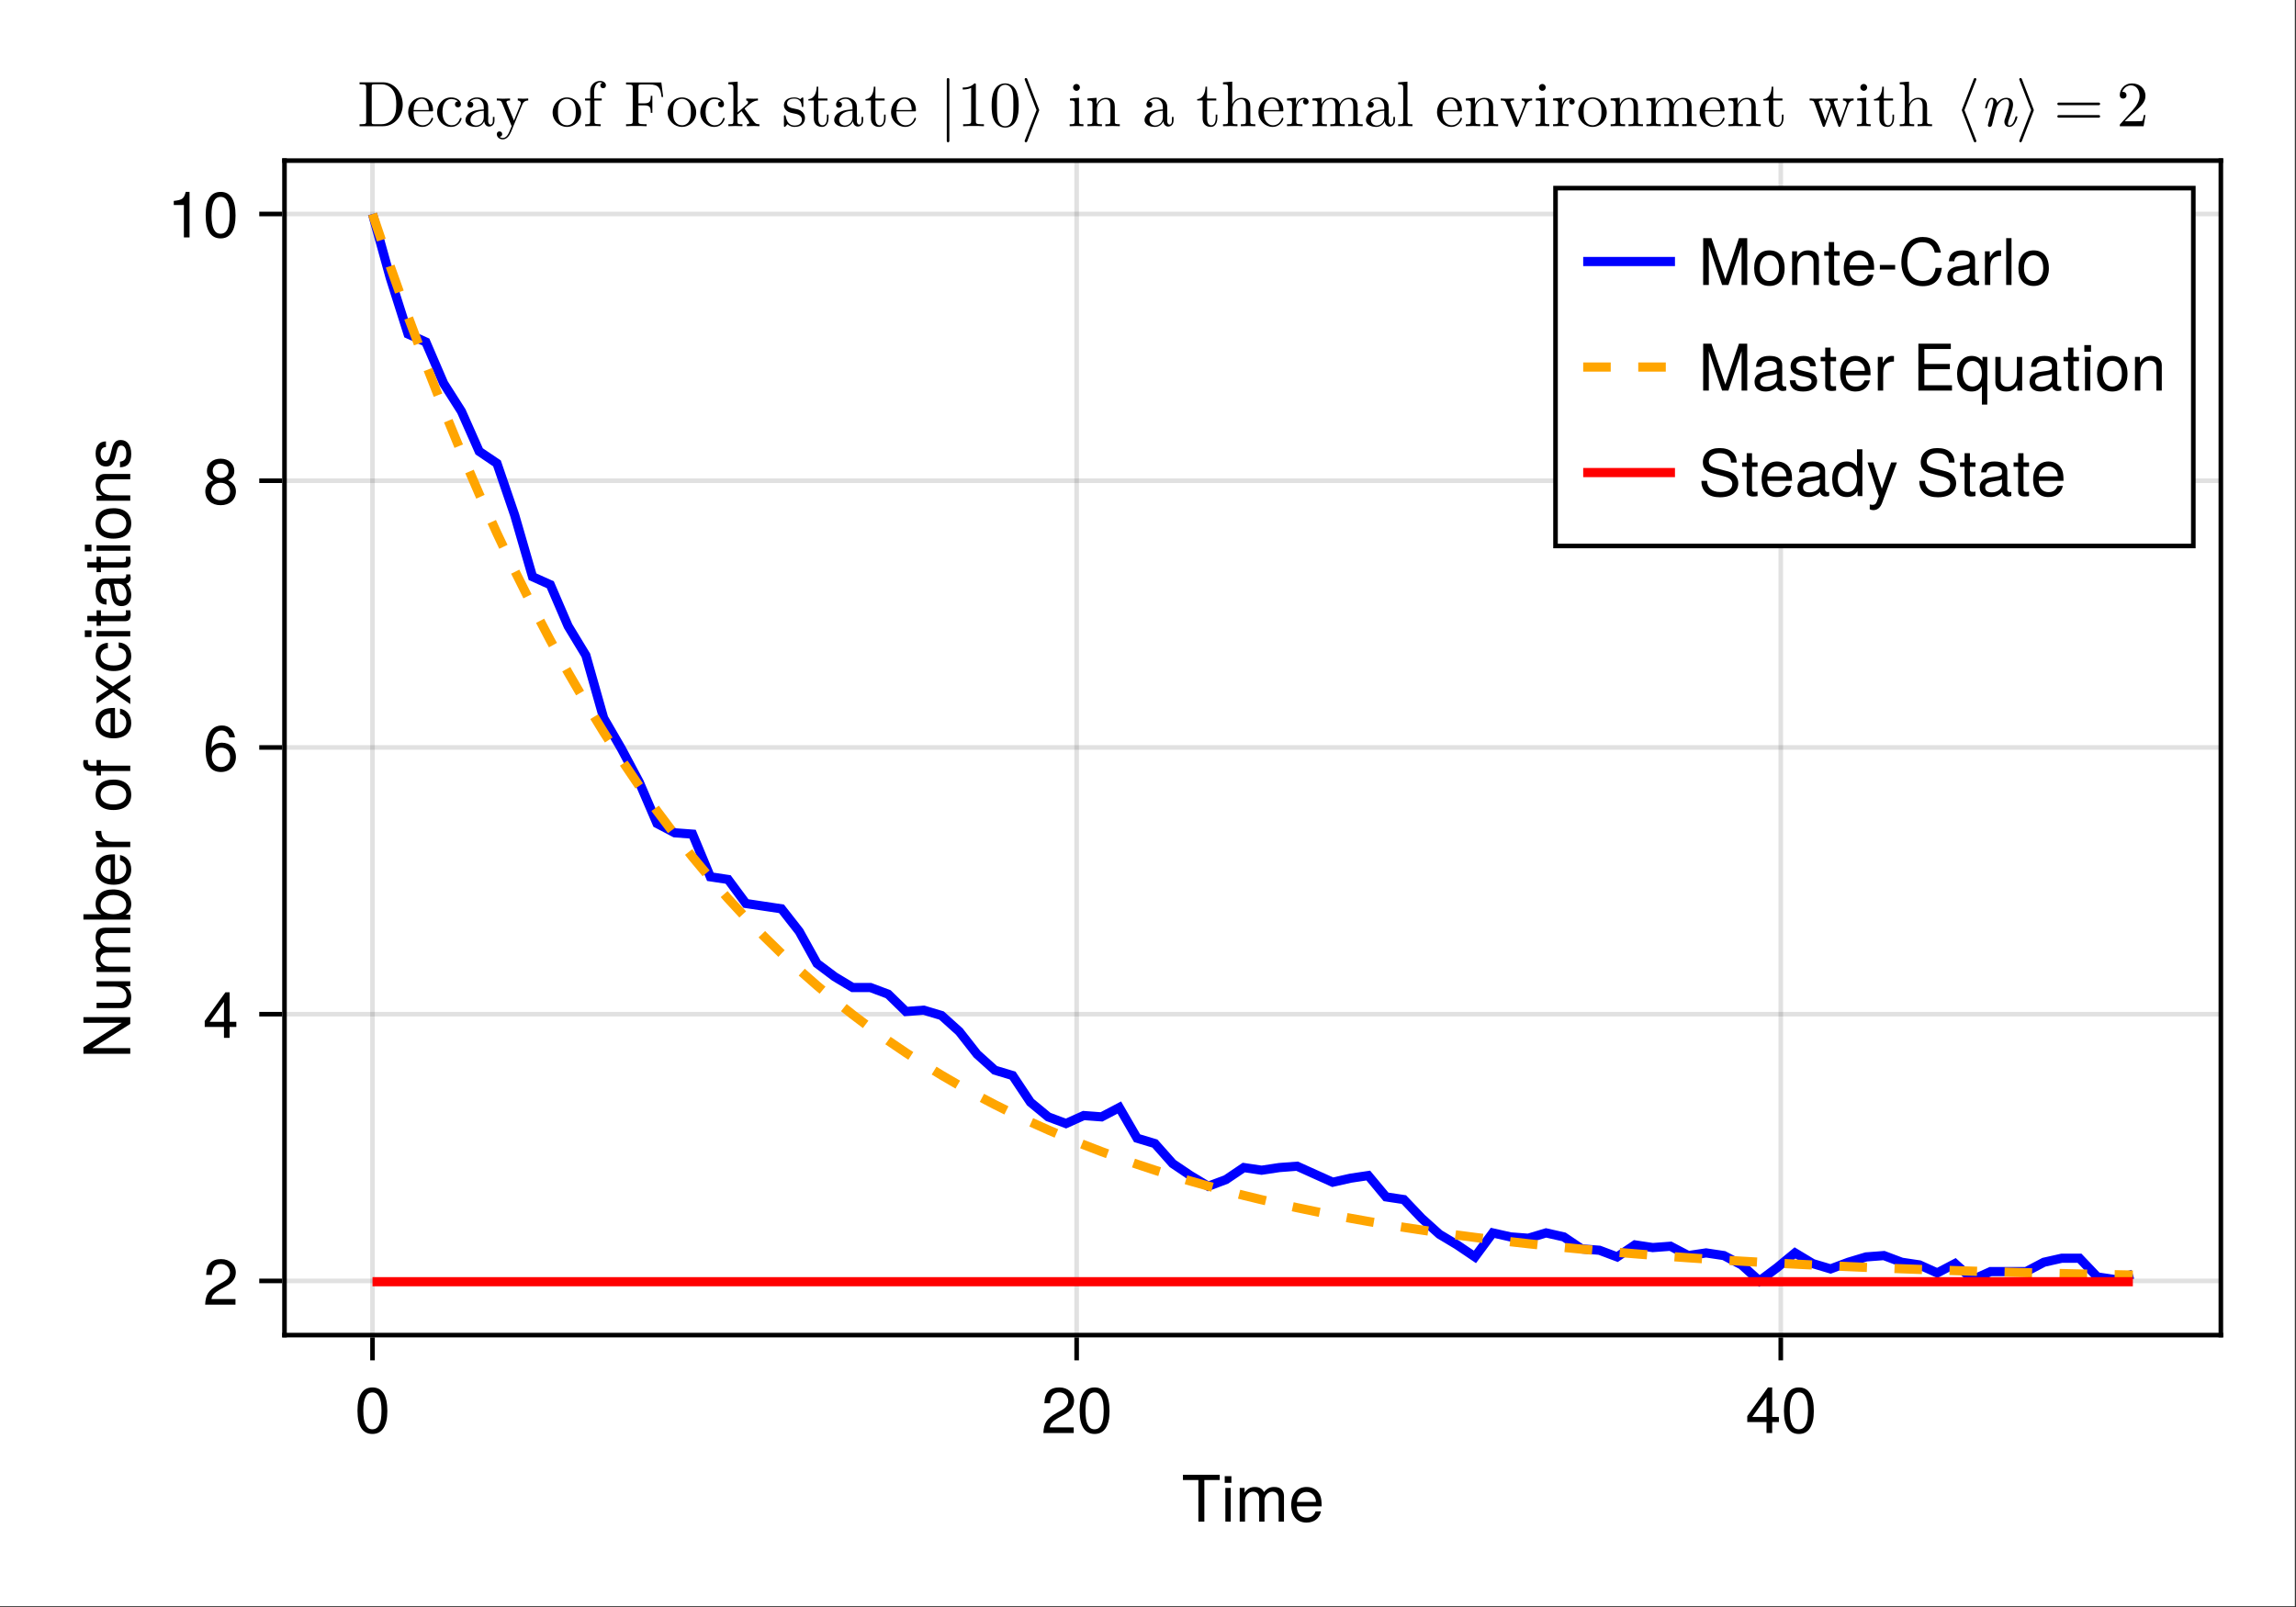 <?xml version="1.0" encoding="UTF-8"?>
<svg xmlns="http://www.w3.org/2000/svg" xmlns:xlink="http://www.w3.org/1999/xlink" width="667" height="467" viewBox="0 0 667 467">
<rect x="0" y="0" width="667" height="467" fill="#333333" stroke="none"/>
<defs>
<g>
<g id="glyph-0-0-8c7d2506">
<path d="M 11.078 -12.078 C 11.078 -12.078 6.609 -12.078 6.609 -12.078 C 6.609 -12.078 6.609 0 6.609 0 C 6.609 0 4.875 0 4.875 0 C 4.875 0 4.875 -12.078 4.875 -12.078 C 4.875 -12.078 0.391 -12.078 0.391 -12.078 C 0.391 -12.078 0.391 -13.609 0.391 -13.609 C 0.391 -13.609 11.078 -13.609 11.078 -13.609 C 11.078 -13.609 11.078 -12.078 11.078 -12.078 Z M 11.078 -12.078 "/>
</g>
<g id="glyph-0-1-8c7d2506">
<path d="M 2.859 0 C 2.859 0 1.312 0 1.312 0 C 1.312 0 1.312 -9.781 1.312 -9.781 C 1.312 -9.781 2.859 -9.781 2.859 -9.781 C 2.859 -9.781 2.859 0 2.859 0 Z M 3.062 -11.266 C 3.062 -11.266 1.125 -11.266 1.125 -11.266 C 1.125 -11.266 1.125 -13.203 1.125 -13.203 C 1.125 -13.203 3.062 -13.203 3.062 -13.203 C 3.062 -13.203 3.062 -11.266 3.062 -11.266 Z M 3.062 -11.266 "/>
</g>
<g id="glyph-0-2-8c7d2506">
<path d="M 14.188 0 C 14.188 0 12.641 0 12.641 0 C 12.641 0 12.641 -6.734 12.641 -6.734 C 12.641 -7.969 11.984 -8.703 10.844 -8.703 C 9.578 -8.703 8.531 -7.562 8.531 -6.141 C 8.531 -6.141 8.531 0 8.531 0 C 8.531 0 6.984 0 6.984 0 C 6.984 0 6.984 -6.734 6.984 -6.734 C 6.984 -7.984 6.328 -8.703 5.172 -8.703 C 3.906 -8.703 2.875 -7.562 2.875 -6.141 C 2.875 -6.141 2.875 0 2.875 0 C 2.875 0 1.328 0 1.328 0 C 1.328 0 1.328 -9.781 1.328 -9.781 C 1.328 -9.781 2.75 -9.781 2.75 -9.781 C 2.75 -9.781 2.75 -8.406 2.75 -8.406 C 3.578 -9.578 4.438 -10.062 5.75 -10.062 C 7.016 -10.062 7.812 -9.609 8.391 -8.578 C 9.297 -9.672 10.078 -10.062 11.391 -10.062 C 13.219 -10.062 14.188 -9.094 14.188 -7.344 C 14.188 -7.344 14.188 0 14.188 0 Z M 14.188 0 "/>
</g>
<g id="glyph-0-3-8c7d2506">
<path d="M 4.75 0 C 4.219 0.094 3.844 0.125 3.469 0.125 C 2.266 0.125 1.594 -0.422 1.594 -1.422 C 1.594 -1.422 1.594 -8.516 1.594 -8.516 C 1.594 -8.516 0.266 -8.516 0.266 -8.516 C 0.266 -8.516 0.266 -9.781 0.266 -9.781 C 0.266 -9.781 1.594 -9.781 1.594 -9.781 C 1.594 -9.781 1.594 -12.469 1.594 -12.469 C 1.594 -12.469 3.141 -12.469 3.141 -12.469 C 3.141 -12.469 3.141 -9.781 3.141 -9.781 C 3.141 -9.781 4.75 -9.781 4.75 -9.781 C 4.75 -9.781 4.75 -8.516 4.75 -8.516 C 4.75 -8.516 3.141 -8.516 3.141 -8.516 C 3.141 -8.516 3.141 -2.109 3.141 -2.109 C 3.141 -1.422 3.328 -1.234 4 -1.234 C 4.297 -1.234 4.531 -1.25 4.75 -1.312 C 4.75 -1.312 4.75 0 4.75 0 Z M 4.75 0 "/>
</g>
<g id="glyph-0-4-8c7d2506">
<path d="M 9.578 -4.438 C 9.578 -4.438 2.375 -4.438 2.375 -4.438 C 2.406 -2.203 3.625 -1.156 5.25 -1.156 C 6.5 -1.156 7.375 -1.688 7.812 -2.969 C 7.812 -2.969 9.375 -2.969 9.375 -2.969 C 8.984 -0.984 7.438 0.281 5.188 0.281 C 2.453 0.281 0.75 -1.625 0.75 -4.844 C 0.75 -8.047 2.5 -10.062 5.234 -10.062 C 7.062 -10.062 8.547 -9.094 9.188 -7.484 C 9.469 -6.766 9.578 -5.859 9.578 -4.438 Z M 7.922 -5.828 C 7.922 -7.359 6.734 -8.625 5.203 -8.625 C 3.641 -8.625 2.547 -7.453 2.406 -5.719 C 2.406 -5.719 7.891 -5.719 7.891 -5.719 C 7.922 -5.75 7.922 -5.828 7.922 -5.828 Z M 7.922 -5.828 "/>
</g>
<g id="glyph-0-5-8c7d2506">
<path d="M 9.25 0 C 9.25 0 7.859 0 7.859 0 C 7.859 0 7.859 -1.438 7.859 -1.438 C 7.016 -0.219 6.094 0.281 4.75 0.281 C 2.109 0.281 0.484 -1.688 0.484 -4.984 C 0.484 -8.109 2.141 -10.062 4.688 -10.062 C 6 -10.062 7.047 -9.547 7.688 -8.547 C 7.688 -8.547 7.688 -13.609 7.688 -13.609 C 7.688 -13.609 9.25 -13.609 9.25 -13.609 C 9.25 -13.609 9.25 0 9.25 0 Z M 7.688 -4.859 C 7.688 -7.109 6.625 -8.609 4.953 -8.609 C 3.25 -8.609 2.109 -7.172 2.109 -4.891 C 2.109 -2.609 3.25 -1.172 4.969 -1.172 C 6.609 -1.172 7.688 -2.594 7.688 -4.859 Z M 7.688 -4.859 "/>
</g>
<g id="glyph-0-6-8c7d2506">
<path d="M 8.922 -9.781 C 8.922 -9.781 4.578 2.047 4.578 2.047 C 4.047 3.453 3.156 4.078 2.047 4.078 C 1.641 4.078 1.328 4 1.016 3.828 C 1.016 3.828 1.016 2.422 1.016 2.422 C 1.344 2.5 1.609 2.547 1.828 2.547 C 2.5 2.547 2.812 2.281 3.078 1.594 C 3.078 1.594 3.672 0.031 3.672 0.031 C 3.672 0.031 0.375 -9.781 0.375 -9.781 C 0.375 -9.781 2.031 -9.781 2.031 -9.781 C 2.031 -9.781 4.531 -2.172 4.531 -2.172 C 4.531 -2.172 7.25 -9.781 7.25 -9.781 C 7.25 -9.781 8.922 -9.781 8.922 -9.781 Z M 8.922 -9.781 "/>
</g>
<g id="glyph-0-7-8c7d2506">
</g>
<g id="glyph-0-8-8c7d2506">
<path d="M 11.594 -3.734 C 11.594 -1.312 9.734 0.344 6.281 0.344 C 3.062 0.344 0.891 -1.219 0.891 -4.422 C 0.891 -4.422 2.547 -4.422 2.547 -4.422 C 2.547 -2.484 3.812 -1.188 6.391 -1.188 C 8.734 -1.188 9.859 -2.078 9.859 -3.562 C 9.859 -4.625 9.078 -5.328 7.359 -5.766 C 7.359 -5.766 3.984 -6.672 3.984 -6.672 C 2.188 -7.125 1.312 -8.172 1.312 -9.844 C 1.312 -12.312 3.156 -13.953 6.141 -13.953 C 9.281 -13.953 11.125 -12.391 11.125 -9.734 C 11.125 -9.734 9.484 -9.734 9.484 -9.734 C 9.484 -11.5 8.25 -12.484 6.094 -12.484 C 4.25 -12.484 3.047 -11.469 3.047 -10.078 C 3.047 -9.031 3.641 -8.5 5.281 -8.062 C 5.281 -8.062 8.703 -7.156 8.703 -7.156 C 10.547 -6.641 11.594 -5.422 11.594 -3.734 Z M 11.594 -3.734 "/>
</g>
<g id="glyph-0-9-8c7d2506">
<path d="M 9.984 -0.031 C 9.484 0.094 9.25 0.125 8.922 0.125 C 8.156 0.125 7.484 -0.406 7.312 -1.156 C 6.453 -0.25 5.25 0.281 4 0.281 C 2.016 0.281 0.781 -0.766 0.781 -2.547 C 0.781 -3.734 1.359 -4.609 2.5 -5.078 C 3.094 -5.328 3.438 -5.391 5.641 -5.672 C 6.875 -5.828 7.266 -6.109 7.266 -6.766 C 7.266 -6.766 7.266 -7.172 7.266 -7.172 C 7.266 -8.109 6.484 -8.625 5.078 -8.625 C 3.625 -8.625 2.906 -8.078 2.781 -6.891 C 2.781 -6.891 1.219 -6.891 1.219 -6.891 C 1.312 -9.156 2.766 -10.062 5.141 -10.062 C 7.547 -10.062 8.812 -9.125 8.812 -7.391 C 8.812 -7.391 8.812 -1.938 8.812 -1.938 C 8.812 -1.453 9.109 -1.172 9.656 -1.172 C 9.75 -1.172 9.828 -1.172 9.984 -1.219 C 9.984 -1.219 9.984 -0.031 9.984 -0.031 Z M 7.266 -3.375 C 7.266 -3.375 7.266 -4.844 7.266 -4.844 C 6.734 -4.594 6.406 -4.516 4.766 -4.297 C 3.094 -4.047 2.406 -3.609 2.406 -2.578 C 2.406 -1.516 3.125 -1.078 4.328 -1.078 C 5.844 -1.078 7.266 -1.984 7.266 -3.375 Z M 7.266 -3.375 "/>
</g>
<g id="glyph-1-0-8c7d2506">
<path d="M 9.578 -4.438 C 9.578 -4.438 2.375 -4.438 2.375 -4.438 C 2.406 -2.203 3.625 -1.156 5.25 -1.156 C 6.5 -1.156 7.375 -1.688 7.812 -2.969 C 7.812 -2.969 9.375 -2.969 9.375 -2.969 C 8.984 -0.984 7.438 0.281 5.188 0.281 C 2.453 0.281 0.75 -1.625 0.75 -4.844 C 0.75 -8.047 2.5 -10.062 5.234 -10.062 C 7.062 -10.062 8.547 -9.094 9.188 -7.484 C 9.469 -6.766 9.578 -5.859 9.578 -4.438 Z M 7.922 -5.828 C 7.922 -7.359 6.734 -8.625 5.203 -8.625 C 3.641 -8.625 2.547 -7.453 2.406 -5.719 C 2.406 -5.719 7.891 -5.719 7.891 -5.719 C 7.922 -5.75 7.922 -5.828 7.922 -5.828 Z M 7.922 -5.828 "/>
</g>
<g id="glyph-1-1-8c7d2506">
<path d="M 11.594 -3.734 C 11.594 -1.312 9.734 0.344 6.281 0.344 C 3.062 0.344 0.891 -1.219 0.891 -4.422 C 0.891 -4.422 2.547 -4.422 2.547 -4.422 C 2.547 -2.484 3.812 -1.188 6.391 -1.188 C 8.734 -1.188 9.859 -2.078 9.859 -3.562 C 9.859 -4.625 9.078 -5.328 7.359 -5.766 C 7.359 -5.766 3.984 -6.672 3.984 -6.672 C 2.188 -7.125 1.312 -8.172 1.312 -9.844 C 1.312 -12.312 3.156 -13.953 6.141 -13.953 C 9.281 -13.953 11.125 -12.391 11.125 -9.734 C 11.125 -9.734 9.484 -9.734 9.484 -9.734 C 9.484 -11.5 8.25 -12.484 6.094 -12.484 C 4.25 -12.484 3.047 -11.469 3.047 -10.078 C 3.047 -9.031 3.641 -8.5 5.281 -8.062 C 5.281 -8.062 8.703 -7.156 8.703 -7.156 C 10.547 -6.641 11.594 -5.422 11.594 -3.734 Z M 11.594 -3.734 "/>
</g>
<g id="glyph-2-0-8c7d2506">
<path d="M 9.469 -6.359 C 9.469 -2.016 7.938 0.281 5.141 0.281 C 2.297 0.281 0.797 -2.016 0.797 -6.484 C 0.797 -10.922 2.281 -13.234 5.141 -13.234 C 8.016 -13.234 9.469 -10.953 9.469 -6.359 Z M 7.781 -6.516 C 7.781 -10.062 6.906 -11.781 5.141 -11.781 C 3.359 -11.781 2.484 -10.078 2.484 -6.453 C 2.484 -2.844 3.359 -1.078 5.094 -1.078 C 6.922 -1.078 7.781 -2.766 7.781 -6.516 Z M 7.781 -6.516 "/>
</g>
<g id="glyph-3-0-8c7d2506">
<path d="M 9.547 -9.359 C 9.547 -7.734 8.594 -6.344 6.734 -5.359 C 6.734 -5.359 4.875 -4.344 4.875 -4.344 C 3.25 -3.391 2.656 -2.703 2.484 -1.625 C 2.484 -1.625 9.453 -1.625 9.453 -1.625 C 9.453 -1.625 9.453 0 9.453 0 C 9.453 0 0.641 0 0.641 0 C 0.781 -2.906 1.594 -4.156 4.344 -5.734 C 4.344 -5.734 6.062 -6.703 6.062 -6.703 C 7.25 -7.375 7.859 -8.266 7.859 -9.312 C 7.859 -10.734 6.734 -11.797 5.25 -11.797 C 3.625 -11.797 2.703 -10.859 2.578 -8.641 C 2.578 -8.641 0.938 -8.641 0.938 -8.641 C 1.031 -11.859 2.594 -13.234 5.297 -13.234 C 7.812 -13.234 9.547 -11.594 9.547 -9.359 Z M 9.547 -9.359 "/>
</g>
<g id="glyph-3-1-8c7d2506">
<path d="M 9.469 -6.359 C 9.469 -2.016 7.938 0.281 5.141 0.281 C 2.297 0.281 0.797 -2.016 0.797 -6.484 C 0.797 -10.922 2.281 -13.234 5.141 -13.234 C 8.016 -13.234 9.469 -10.953 9.469 -6.359 Z M 7.781 -6.516 C 7.781 -10.062 6.906 -11.781 5.141 -11.781 C 3.359 -11.781 2.484 -10.078 2.484 -6.453 C 2.484 -2.844 3.359 -1.078 5.094 -1.078 C 6.922 -1.078 7.781 -2.766 7.781 -6.516 Z M 7.781 -6.516 "/>
</g>
<g id="glyph-4-0-8c7d2506">
<path d="M 9.703 -3.172 C 9.703 -3.172 7.75 -3.172 7.75 -3.172 C 7.75 -3.172 7.75 0 7.75 0 C 7.75 0 6.109 0 6.109 0 C 6.109 0 6.109 -3.172 6.109 -3.172 C 6.109 -3.172 0.516 -3.172 0.516 -3.172 C 0.516 -3.172 0.516 -4.906 0.516 -4.906 C 0.516 -4.906 6.531 -13.234 6.531 -13.234 C 6.531 -13.234 7.75 -13.234 7.75 -13.234 C 7.75 -13.234 7.75 -4.656 7.75 -4.656 C 7.75 -4.656 9.703 -4.656 9.703 -4.656 C 9.703 -4.656 9.703 -3.172 9.703 -3.172 Z M 6.109 -4.656 C 6.109 -4.656 6.109 -10.438 6.109 -10.438 C 6.109 -10.438 1.953 -4.656 1.953 -4.656 C 1.953 -4.656 6.109 -4.656 6.109 -4.656 Z M 6.109 -4.656 "/>
</g>
<g id="glyph-5-0-8c7d2506">
<path d="M 0 -12.062 C 0 -12.062 0 -10.094 0 -10.094 C 0 -10.094 -11.031 -3.062 -11.031 -3.062 C -11.031 -3.062 0 -3.062 0 -3.062 C 0 -3.062 0 -1.422 0 -1.422 C 0 -1.422 -13.609 -1.422 -13.609 -1.422 C -13.609 -1.422 -13.609 -3.312 -13.609 -3.312 C -13.609 -3.312 -2.484 -10.422 -2.484 -10.422 C -2.484 -10.422 -13.609 -10.422 -13.609 -10.422 C -13.609 -10.422 -13.609 -12.062 -13.609 -12.062 C -13.609 -12.062 0 -12.062 0 -12.062 Z M 0 -12.062 "/>
</g>
<g id="glyph-6-0-8c7d2506">
<path d="M 0 -9 C 0 -9 0 -7.594 0 -7.594 C 0 -7.594 -1.516 -7.594 -1.516 -7.594 C -0.219 -6.688 0.281 -5.766 0.281 -4.328 C 0.281 -2.422 -0.766 -1.219 -2.391 -1.219 C -2.391 -1.219 -9.781 -1.219 -9.781 -1.219 C -9.781 -1.219 -9.781 -2.766 -9.781 -2.766 C -9.781 -2.766 -3 -2.766 -3 -2.766 C -1.828 -2.766 -1.078 -3.547 -1.078 -4.781 C -1.078 -6.406 -2.391 -7.453 -4.391 -7.453 C -4.391 -7.453 -9.781 -7.453 -9.781 -7.453 C -9.781 -7.453 -9.781 -9 -9.781 -9 C -9.781 -9 0 -9 0 -9 Z M 0 -9 "/>
</g>
<g id="glyph-7-0-8c7d2506">
<path d="M 0 -14.188 C 0 -14.188 0 -12.641 0 -12.641 C 0 -12.641 -6.734 -12.641 -6.734 -12.641 C -7.969 -12.641 -8.703 -11.984 -8.703 -10.844 C -8.703 -9.578 -7.562 -8.531 -6.141 -8.531 C -6.141 -8.531 0 -8.531 0 -8.531 C 0 -8.531 0 -6.984 0 -6.984 C 0 -6.984 -6.734 -6.984 -6.734 -6.984 C -7.984 -6.984 -8.703 -6.328 -8.703 -5.172 C -8.703 -3.906 -7.562 -2.875 -6.141 -2.875 C -6.141 -2.875 0 -2.875 0 -2.875 C 0 -2.875 0 -1.328 0 -1.328 C 0 -1.328 -9.781 -1.328 -9.781 -1.328 C -9.781 -1.328 -9.781 -2.75 -9.781 -2.75 C -9.781 -2.75 -8.406 -2.75 -8.406 -2.75 C -9.578 -3.578 -10.062 -4.438 -10.062 -5.75 C -10.062 -7.016 -9.609 -7.812 -8.578 -8.391 C -9.672 -9.297 -10.062 -10.078 -10.062 -11.391 C -10.062 -13.219 -9.094 -14.188 -7.344 -14.188 C -7.344 -14.188 0 -14.188 0 -14.188 Z M 0 -14.188 "/>
</g>
<g id="glyph-8-0-8c7d2506">
<path d="M -5 -9.766 C -1.828 -9.766 0.281 -8.078 0.281 -5.516 C 0.281 -4.141 -0.266 -3.156 -1.406 -2.406 C -1.406 -2.406 0 -2.406 0 -2.406 C 0 -2.406 0 -1.016 0 -1.016 C 0 -1.016 -13.609 -1.016 -13.609 -1.016 C -13.609 -1.016 -13.609 -2.562 -13.609 -2.562 C -13.609 -2.562 -8.453 -2.562 -8.453 -2.562 C -9.562 -3.281 -10.062 -4.234 -10.062 -5.578 C -10.062 -8.156 -8.172 -9.766 -5 -9.766 Z M -4.906 -8.141 C -7.094 -8.141 -8.609 -7.016 -8.609 -5.281 C -8.688 -3.641 -7.188 -2.562 -4.891 -2.562 C -2.672 -2.562 -1.172 -3.641 -1.172 -5.281 C -1.172 -6.984 -2.688 -8.141 -4.906 -8.141 Z M -4.906 -8.141 "/>
</g>
<g id="glyph-9-0-8c7d2506">
<path d="M -4.438 -9.578 C -4.438 -9.578 -4.438 -2.375 -4.438 -2.375 C -2.203 -2.406 -1.156 -3.625 -1.156 -5.25 C -1.156 -6.5 -1.688 -7.375 -2.969 -7.812 C -2.969 -7.812 -2.969 -9.375 -2.969 -9.375 C -0.984 -8.984 0.281 -7.438 0.281 -5.188 C 0.281 -2.453 -1.625 -0.75 -4.844 -0.75 C -8.047 -0.75 -10.062 -2.5 -10.062 -5.234 C -10.062 -7.062 -9.094 -8.547 -7.484 -9.188 C -6.766 -9.469 -5.859 -9.578 -4.438 -9.578 Z M -5.828 -7.922 C -7.359 -7.922 -8.625 -6.734 -8.625 -5.203 C -8.625 -3.641 -7.453 -2.547 -5.719 -2.406 C -5.719 -2.406 -5.719 -7.891 -5.719 -7.891 C -5.75 -7.922 -5.828 -7.922 -5.828 -7.922 Z M -5.828 -7.922 "/>
</g>
<g id="glyph-10-0-8c7d2506">
<path d="M -8.422 -6 C -8.391 -3.578 -7.281 -2.859 -5.078 -2.859 C -5.078 -2.859 0 -2.859 0 -2.859 C 0 -2.859 0 -1.312 0 -1.312 C 0 -1.312 -9.781 -1.312 -9.781 -1.312 C -9.781 -1.312 -9.781 -2.719 -9.781 -2.719 C -9.781 -2.719 -8.016 -2.719 -8.016 -2.719 C -9.469 -3.625 -10.062 -4.391 -10.062 -5.391 C -10.062 -5.609 -10.047 -5.734 -10.016 -6 C -10.016 -6 -8.422 -6 -8.422 -6 Z M -8.422 -6 "/>
</g>
<g id="glyph-11-0-8c7d2506">
</g>
<g id="glyph-12-0-8c7d2506">
<path d="M -4.812 -9.516 C -1.609 -9.516 0.281 -7.844 0.281 -5.094 C 0.281 -2.312 -1.609 -0.672 -4.891 -0.672 C -8.172 -0.672 -10.062 -2.328 -10.062 -5.078 C -10.062 -7.891 -8.203 -9.516 -4.812 -9.516 Z M -4.844 -7.891 C -7.266 -7.891 -8.625 -6.859 -8.625 -5.094 C -8.625 -3.359 -7.25 -2.297 -4.891 -2.297 C -2.516 -2.297 -1.156 -3.359 -1.156 -5.094 C -1.156 -6.812 -2.547 -7.891 -4.844 -7.891 Z M -4.844 -7.891 "/>
</g>
<g id="glyph-12-1-8c7d2506">
<path d="M -3.359 -8.906 C -1.125 -8.719 0.281 -7.25 0.281 -4.906 C 0.281 -2.266 -1.641 -0.578 -4.797 -0.578 C -8.047 -0.578 -10.062 -2.297 -10.062 -4.922 C -10.062 -7.109 -8.891 -8.609 -6.5 -8.797 C -6.5 -8.797 -6.5 -7.219 -6.5 -7.219 C -7.859 -7.047 -8.625 -6.219 -8.625 -4.906 C -8.625 -3.219 -7.25 -2.203 -4.797 -2.203 C -2.484 -2.203 -1.156 -3.234 -1.156 -4.953 C -1.156 -6.281 -1.797 -7.078 -3.359 -7.344 C -3.359 -7.344 -3.359 -8.906 -3.359 -8.906 Z M -3.359 -8.906 "/>
</g>
<g id="glyph-13-0-8c7d2506">
<path d="M -8.516 -4.812 C -8.516 -4.812 -8.516 -3.188 -8.516 -3.188 C -8.516 -3.188 0 -3.188 0 -3.188 C 0 -3.188 0 -1.641 0 -1.641 C 0 -1.641 -8.516 -1.641 -8.516 -1.641 C -8.516 -1.641 -8.516 -0.344 -8.516 -0.344 C -8.516 -0.344 -9.781 -0.344 -9.781 -0.344 C -9.781 -0.344 -9.781 -1.641 -9.781 -1.641 C -9.781 -1.641 -11.453 -1.641 -11.453 -1.641 C -12.844 -1.641 -13.672 -2.5 -13.672 -3.938 C -13.672 -4.25 -13.656 -4.469 -13.578 -4.812 C -13.578 -4.812 -12.281 -4.812 -12.281 -4.812 C -12.312 -4.469 -12.312 -4.406 -12.312 -4.281 C -12.312 -3.562 -11.969 -3.188 -11.312 -3.188 C -11.312 -3.188 -9.781 -3.188 -9.781 -3.188 C -9.781 -3.188 -9.781 -4.812 -9.781 -4.812 C -9.781 -4.812 -8.516 -4.812 -8.516 -4.812 Z M -8.516 -4.812 "/>
</g>
<g id="glyph-14-0-8c7d2506">
</g>
<g id="glyph-15-0-8c7d2506">
<path d="M -4.438 -9.578 C -4.438 -9.578 -4.438 -2.375 -4.438 -2.375 C -2.203 -2.406 -1.156 -3.625 -1.156 -5.25 C -1.156 -6.5 -1.688 -7.375 -2.969 -7.812 C -2.969 -7.812 -2.969 -9.375 -2.969 -9.375 C -0.984 -8.984 0.281 -7.438 0.281 -5.188 C 0.281 -2.453 -1.625 -0.75 -4.844 -0.75 C -8.047 -0.75 -10.062 -2.5 -10.062 -5.234 C -10.062 -7.062 -9.094 -8.547 -7.484 -9.188 C -6.766 -9.469 -5.859 -9.578 -4.438 -9.578 Z M -5.828 -7.922 C -7.359 -7.922 -8.625 -6.734 -8.625 -5.203 C -8.625 -3.641 -7.453 -2.547 -5.719 -2.406 C -5.719 -2.406 -5.719 -7.891 -5.719 -7.891 C -5.75 -7.922 -5.828 -7.922 -5.828 -7.922 Z M -5.828 -7.922 "/>
</g>
<g id="glyph-16-0-8c7d2506">
<path d="M 0 -8.828 C 0 -8.828 0 -7.016 0 -7.016 C 0 -7.016 -3.75 -4.578 -3.75 -4.578 C -3.75 -4.578 0 -2.094 0 -2.094 C 0 -2.094 0 -0.312 0 -0.312 C 0 -0.312 -4.984 -3.766 -4.984 -3.766 C -4.984 -3.766 -9.781 -0.5 -9.781 -0.5 C -9.781 -0.5 -9.781 -2.281 -9.781 -2.281 C -9.781 -2.281 -6.234 -4.625 -6.234 -4.625 C -6.234 -4.625 -9.781 -6.984 -9.781 -6.984 C -9.781 -6.984 -9.781 -8.734 -9.781 -8.734 C -9.781 -8.734 -5.062 -5.453 -5.062 -5.453 C -5.062 -5.453 0 -8.828 0 -8.828 Z M 0 -8.828 "/>
</g>
<g id="glyph-17-0-8c7d2506">
<path d="M 0 -2.859 C 0 -2.859 0 -1.312 0 -1.312 C 0 -1.312 -9.781 -1.312 -9.781 -1.312 C -9.781 -1.312 -9.781 -2.859 -9.781 -2.859 C -9.781 -2.859 0 -2.859 0 -2.859 Z M -11.266 -3.062 C -11.266 -3.062 -11.266 -1.125 -11.266 -1.125 C -11.266 -1.125 -13.203 -1.125 -13.203 -1.125 C -13.203 -1.125 -13.203 -3.062 -13.203 -3.062 C -13.203 -3.062 -11.266 -3.062 -11.266 -3.062 Z M -11.266 -3.062 "/>
</g>
<g id="glyph-18-0-8c7d2506">
<path d="M 0 -4.75 C 0.094 -4.219 0.125 -3.844 0.125 -3.469 C 0.125 -2.266 -0.422 -1.594 -1.422 -1.594 C -1.422 -1.594 -8.516 -1.594 -8.516 -1.594 C -8.516 -1.594 -8.516 -0.266 -8.516 -0.266 C -8.516 -0.266 -9.781 -0.266 -9.781 -0.266 C -9.781 -0.266 -9.781 -1.594 -9.781 -1.594 C -9.781 -1.594 -12.469 -1.594 -12.469 -1.594 C -12.469 -1.594 -12.469 -3.141 -12.469 -3.141 C -12.469 -3.141 -9.781 -3.141 -9.781 -3.141 C -9.781 -3.141 -9.781 -4.75 -9.781 -4.75 C -9.781 -4.75 -8.516 -4.75 -8.516 -4.75 C -8.516 -4.75 -8.516 -3.141 -8.516 -3.141 C -8.516 -3.141 -2.109 -3.141 -2.109 -3.141 C -1.422 -3.141 -1.234 -3.328 -1.234 -4 C -1.234 -4.297 -1.25 -4.531 -1.312 -4.75 C -1.312 -4.75 0 -4.75 0 -4.75 Z M 0 -4.75 "/>
</g>
<g id="glyph-19-0-8c7d2506">
<path d="M -0.031 -9.984 C 0.094 -9.484 0.125 -9.25 0.125 -8.922 C 0.125 -8.156 -0.406 -7.484 -1.156 -7.312 C -0.25 -6.453 0.281 -5.25 0.281 -4 C 0.281 -2.016 -0.766 -0.781 -2.547 -0.781 C -3.734 -0.781 -4.609 -1.359 -5.078 -2.5 C -5.328 -3.094 -5.391 -3.438 -5.672 -5.641 C -5.828 -6.875 -6.109 -7.266 -6.766 -7.266 C -6.766 -7.266 -7.172 -7.266 -7.172 -7.266 C -8.109 -7.266 -8.625 -6.484 -8.625 -5.078 C -8.625 -3.625 -8.078 -2.906 -6.891 -2.781 C -6.891 -2.781 -6.891 -1.219 -6.891 -1.219 C -9.156 -1.312 -10.062 -2.766 -10.062 -5.141 C -10.062 -7.547 -9.125 -8.812 -7.391 -8.812 C -7.391 -8.812 -1.938 -8.812 -1.938 -8.812 C -1.453 -8.812 -1.172 -9.109 -1.172 -9.656 C -1.172 -9.75 -1.172 -9.828 -1.219 -9.984 C -1.219 -9.984 -0.031 -9.984 -0.031 -9.984 Z M -3.375 -7.266 C -3.375 -7.266 -4.844 -7.266 -4.844 -7.266 C -4.594 -6.734 -4.516 -6.406 -4.297 -4.766 C -4.047 -3.094 -3.609 -2.406 -2.578 -2.406 C -1.516 -2.406 -1.078 -3.125 -1.078 -4.328 C -1.078 -5.844 -1.984 -7.266 -3.375 -7.266 Z M -3.375 -7.266 "/>
</g>
<g id="glyph-20-0-8c7d2506">
<path d="M 0 -4.75 C 0.094 -4.219 0.125 -3.844 0.125 -3.469 C 0.125 -2.266 -0.422 -1.594 -1.422 -1.594 C -1.422 -1.594 -8.516 -1.594 -8.516 -1.594 C -8.516 -1.594 -8.516 -0.266 -8.516 -0.266 C -8.516 -0.266 -9.781 -0.266 -9.781 -0.266 C -9.781 -0.266 -9.781 -1.594 -9.781 -1.594 C -9.781 -1.594 -12.469 -1.594 -12.469 -1.594 C -12.469 -1.594 -12.469 -3.141 -12.469 -3.141 C -12.469 -3.141 -9.781 -3.141 -9.781 -3.141 C -9.781 -3.141 -9.781 -4.75 -9.781 -4.75 C -9.781 -4.75 -8.516 -4.75 -8.516 -4.75 C -8.516 -4.75 -8.516 -3.141 -8.516 -3.141 C -8.516 -3.141 -2.109 -3.141 -2.109 -3.141 C -1.422 -3.141 -1.234 -3.328 -1.234 -4 C -1.234 -4.297 -1.25 -4.531 -1.312 -4.75 C -1.312 -4.75 0 -4.75 0 -4.75 Z M 0 -4.75 "/>
</g>
<g id="glyph-21-0-8c7d2506">
<path d="M 0 -2.859 C 0 -2.859 0 -1.312 0 -1.312 C 0 -1.312 -9.781 -1.312 -9.781 -1.312 C -9.781 -1.312 -9.781 -2.859 -9.781 -2.859 C -9.781 -2.859 0 -2.859 0 -2.859 Z M -11.266 -3.062 C -11.266 -3.062 -11.266 -1.125 -11.266 -1.125 C -11.266 -1.125 -13.203 -1.125 -13.203 -1.125 C -13.203 -1.125 -13.203 -3.062 -13.203 -3.062 C -13.203 -3.062 -11.266 -3.062 -11.266 -3.062 Z M -11.266 -3.062 "/>
</g>
<g id="glyph-22-0-8c7d2506">
<path d="M -4.812 -9.516 C -1.609 -9.516 0.281 -7.844 0.281 -5.094 C 0.281 -2.312 -1.609 -0.672 -4.891 -0.672 C -8.172 -0.672 -10.062 -2.328 -10.062 -5.078 C -10.062 -7.891 -8.203 -9.516 -4.812 -9.516 Z M -4.844 -7.891 C -7.266 -7.891 -8.625 -6.859 -8.625 -5.094 C -8.625 -3.359 -7.25 -2.297 -4.891 -2.297 C -2.516 -2.297 -1.156 -3.359 -1.156 -5.094 C -1.156 -6.812 -2.547 -7.891 -4.844 -7.891 Z M -4.844 -7.891 "/>
</g>
<g id="glyph-23-0-8c7d2506">
<path d="M 0 -9.094 C 0 -9.094 0 -7.547 0 -7.547 C 0 -7.547 -6.781 -7.547 -6.781 -7.547 C -7.953 -7.547 -8.703 -6.766 -8.703 -5.531 C -8.703 -3.938 -7.391 -2.859 -5.391 -2.859 C -5.391 -2.859 0 -2.859 0 -2.859 C 0 -2.859 0 -1.312 0 -1.312 C 0 -1.312 -9.781 -1.312 -9.781 -1.312 C -9.781 -1.312 -9.781 -2.75 -9.781 -2.75 C -9.781 -2.75 -8.141 -2.75 -8.141 -2.75 C -9.5 -3.609 -10.062 -4.531 -10.062 -6 C -10.062 -7.875 -9.016 -9.094 -7.391 -9.094 C -7.391 -9.094 0 -9.094 0 -9.094 Z M 0 -9.094 "/>
</g>
<g id="glyph-24-0-8c7d2506">
<path d="M -2.75 -8.578 C -0.859 -8.578 0.281 -7 0.281 -4.531 C 0.281 -1.984 -0.734 -0.703 -2.984 -0.641 C -2.984 -0.641 -2.984 -2.281 -2.984 -2.281 C -1.5 -2.484 -1.156 -3.266 -1.156 -4.672 C -1.156 -6.031 -1.703 -6.953 -2.609 -6.953 C -3.328 -6.953 -3.641 -6.516 -3.906 -5.438 C -3.906 -5.438 -4.25 -3.984 -4.25 -3.984 C -4.812 -1.656 -5.547 -0.875 -7.078 -0.875 C -8.891 -0.875 -10.062 -2.359 -10.062 -4.625 C -10.062 -6.891 -8.984 -8.156 -7.062 -8.172 C -7.062 -8.172 -7.062 -6.531 -7.062 -6.531 C -8.078 -6.5 -8.625 -5.828 -8.625 -4.578 C -8.625 -3.312 -8.047 -2.5 -7.156 -2.5 C -6.453 -2.5 -6.047 -3.047 -5.75 -4.312 C -5.75 -4.312 -5.391 -5.812 -5.391 -5.812 C -4.922 -7.75 -4.203 -8.578 -2.75 -8.578 Z M -2.75 -8.578 "/>
</g>
<g id="glyph-25-0-8c7d2506">
<path d="M 9.547 -9.359 C 9.547 -7.734 8.594 -6.344 6.734 -5.359 C 6.734 -5.359 4.875 -4.344 4.875 -4.344 C 3.25 -3.391 2.656 -2.703 2.484 -1.625 C 2.484 -1.625 9.453 -1.625 9.453 -1.625 C 9.453 -1.625 9.453 0 9.453 0 C 9.453 0 0.641 0 0.641 0 C 0.781 -2.906 1.594 -4.156 4.344 -5.734 C 4.344 -5.734 6.062 -6.703 6.062 -6.703 C 7.25 -7.375 7.859 -8.266 7.859 -9.312 C 7.859 -10.734 6.734 -11.797 5.25 -11.797 C 3.625 -11.797 2.703 -10.859 2.578 -8.641 C 2.578 -8.641 0.938 -8.641 0.938 -8.641 C 1.031 -11.859 2.594 -13.234 5.297 -13.234 C 7.812 -13.234 9.547 -11.594 9.547 -9.359 Z M 9.547 -9.359 "/>
</g>
<g id="glyph-26-0-8c7d2506">
<path d="M 9.703 -3.172 C 9.703 -3.172 7.75 -3.172 7.75 -3.172 C 7.75 -3.172 7.75 0 7.75 0 C 7.75 0 6.109 0 6.109 0 C 6.109 0 6.109 -3.172 6.109 -3.172 C 6.109 -3.172 0.516 -3.172 0.516 -3.172 C 0.516 -3.172 0.516 -4.906 0.516 -4.906 C 0.516 -4.906 6.531 -13.234 6.531 -13.234 C 6.531 -13.234 7.75 -13.234 7.75 -13.234 C 7.75 -13.234 7.75 -4.656 7.75 -4.656 C 7.75 -4.656 9.703 -4.656 9.703 -4.656 C 9.703 -4.656 9.703 -3.172 9.703 -3.172 Z M 6.109 -4.656 C 6.109 -4.656 6.109 -10.438 6.109 -10.438 C 6.109 -10.438 1.953 -4.656 1.953 -4.656 C 1.953 -4.656 6.109 -4.656 6.109 -4.656 Z M 6.109 -4.656 "/>
</g>
<g id="glyph-27-0-8c7d2506">
<path d="M 9.578 -4.109 C 9.578 -1.516 7.766 0.281 5.25 0.281 C 2.219 0.281 0.797 -1.906 0.797 -6.031 C 0.797 -10.641 2.469 -13.234 5.547 -13.234 C 7.562 -13.234 8.984 -11.953 9.297 -9.781 C 9.297 -9.781 7.656 -9.781 7.656 -9.781 C 7.391 -11.047 6.594 -11.781 5.438 -11.781 C 3.547 -11.781 2.5 -9.984 2.484 -6.766 C 3.188 -7.734 4.219 -8.234 5.531 -8.234 C 7.891 -8.234 9.578 -6.578 9.578 -4.109 Z M 7.891 -3.984 C 7.891 -5.75 6.906 -6.781 5.328 -6.781 C 3.703 -6.781 2.578 -5.719 2.578 -4.078 C 2.578 -2.375 3.734 -1.172 5.266 -1.172 C 6.781 -1.172 7.891 -2.312 7.891 -3.984 Z M 7.891 -3.984 "/>
</g>
<g id="glyph-28-0-8c7d2506">
<path d="M 9.578 -3.734 C 9.578 -1.328 7.75 0.281 5.141 0.281 C 2.516 0.281 0.688 -1.328 0.688 -3.75 C 0.688 -5.203 1.438 -6.234 2.953 -6.969 C 1.609 -7.812 1.156 -8.484 1.156 -9.703 C 1.156 -11.781 2.797 -13.234 5.141 -13.234 C 7.484 -13.234 9.109 -11.781 9.109 -9.703 C 9.109 -8.453 8.656 -7.781 7.297 -6.969 C 8.828 -6.234 9.578 -5.203 9.578 -3.734 Z M 7.438 -9.672 C 7.438 -10.953 6.531 -11.781 5.141 -11.781 C 3.75 -11.781 2.844 -10.953 2.844 -9.688 C 2.844 -8.438 3.75 -7.625 5.141 -7.625 C 6.516 -7.625 7.438 -8.438 7.438 -9.672 Z M 7.891 -3.719 C 7.891 -5.266 6.781 -6.234 5.141 -6.234 C 3.484 -6.234 2.375 -5.266 2.375 -3.719 C 2.375 -2.172 3.484 -1.172 5.094 -1.172 C 6.781 -1.172 7.891 -2.141 7.891 -3.719 Z M 7.891 -3.719 "/>
</g>
<g id="glyph-29-0-8c7d2506">
<path d="M 6.484 0 C 6.484 0 4.844 0 4.844 0 C 4.844 0 4.844 -9.422 4.844 -9.422 C 4.844 -9.422 1.906 -9.422 1.906 -9.422 C 1.906 -9.422 1.906 -10.609 1.906 -10.609 C 4.438 -10.922 4.812 -11.203 5.391 -13.234 C 5.391 -13.234 6.484 -13.234 6.484 -13.234 C 6.484 -13.234 6.484 0 6.484 0 Z M 6.484 0 "/>
</g>
<g id="glyph-30-0-8c7d2506">
<path d="M 9.469 -6.359 C 9.469 -2.016 7.938 0.281 5.141 0.281 C 2.297 0.281 0.797 -2.016 0.797 -6.484 C 0.797 -10.922 2.281 -13.234 5.141 -13.234 C 8.016 -13.234 9.469 -10.953 9.469 -6.359 Z M 7.781 -6.516 C 7.781 -10.062 6.906 -11.781 5.141 -11.781 C 3.359 -11.781 2.484 -10.078 2.484 -6.453 C 2.484 -2.844 3.359 -1.078 5.094 -1.078 C 6.922 -1.078 7.781 -2.766 7.781 -6.516 Z M 7.781 -6.516 "/>
</g>
<g id="glyph-31-0-8c7d2506">
<path d="M 13.203 -6.281 C 13.203 -9.828 10.688 -12.75 7.484 -12.75 L 0.656 -12.75 L 0.656 -12.172 L 1.109 -12.172 C 2.547 -12.172 2.578 -11.969 2.578 -11.297 L 2.578 -1.453 C 2.578 -0.781 2.547 -0.578 1.109 -0.578 L 0.656 -0.578 L 0.656 0 L 7.484 0 C 10.625 0 13.203 -2.766 13.203 -6.281 Z M 11.328 -6.281 C 11.328 -4.203 10.984 -3.078 10.312 -2.172 C 9.938 -1.656 8.875 -0.578 6.984 -0.578 L 5.094 -0.578 C 4.219 -0.578 4.188 -0.703 4.188 -1.328 L 4.188 -11.422 C 4.188 -12.047 4.219 -12.172 5.094 -12.172 L 6.969 -12.172 C 8.125 -12.172 9.406 -11.766 10.359 -10.438 C 11.172 -9.344 11.328 -7.734 11.328 -6.281 Z M 11.328 -6.281 "/>
</g>
<g id="glyph-31-1-8c7d2506">
<path d="M 7.75 -2.219 C 7.75 -2.406 7.562 -2.406 7.5 -2.406 C 7.344 -2.406 7.297 -2.328 7.266 -2.219 C 6.719 -0.484 5.516 -0.266 4.812 -0.266 C 3.828 -0.266 2.188 -1.062 2.188 -4.078 C 2.188 -7.109 3.719 -7.891 4.703 -7.891 C 4.875 -7.891 6.047 -7.875 6.703 -7.203 C 5.938 -7.156 5.828 -6.594 5.828 -6.344 C 5.828 -5.859 6.156 -5.484 6.688 -5.484 C 7.172 -5.484 7.547 -5.812 7.547 -6.359 C 7.547 -7.641 6.125 -8.359 4.688 -8.359 C 2.359 -8.359 0.641 -6.344 0.641 -4.031 C 0.641 -1.641 2.484 0.203 4.656 0.203 C 7.156 0.203 7.75 -2.031 7.75 -2.219 Z M 7.75 -2.219 "/>
</g>
<g id="glyph-31-2-8c7d2506">
<path d="M 9.484 -7.469 L 9.484 -8.047 C 9.062 -8.016 8.516 -7.984 8.078 -7.984 L 6.453 -8.047 L 6.453 -7.469 C 7.047 -7.453 7.344 -7.125 7.344 -6.672 C 7.344 -6.484 7.312 -6.438 7.219 -6.219 L 5.344 -1.625 L 3.266 -6.641 C 3.188 -6.828 3.156 -6.906 3.156 -6.984 C 3.156 -7.469 3.844 -7.469 4.203 -7.469 L 4.203 -8.047 L 2.172 -7.984 C 1.656 -7.984 0.922 -8.016 0.359 -8.047 L 0.359 -7.469 C 1.25 -7.469 1.609 -7.469 1.875 -6.812 L 4.672 0 L 4.203 1.109 C 3.797 2.125 3.266 3.422 2.078 3.422 C 1.984 3.422 1.547 3.422 1.188 3.078 C 1.781 3 1.922 2.594 1.922 2.297 C 1.922 1.812 1.562 1.516 1.141 1.516 C 0.766 1.516 0.359 1.75 0.359 2.312 C 0.359 3.156 1.141 3.828 2.078 3.828 C 3.25 3.828 4.016 2.766 4.469 1.703 L 7.75 -6.281 C 8.234 -7.453 9.188 -7.469 9.484 -7.469 Z M 9.484 -7.469 "/>
</g>
<g id="glyph-31-3-8c7d2506">
</g>
<g id="glyph-32-0-8c7d2506">
<path d="M 7.75 -2.219 C 7.75 -2.406 7.594 -2.453 7.5 -2.453 C 7.344 -2.453 7.297 -2.328 7.266 -2.188 C 6.609 -0.266 4.922 -0.266 4.75 -0.266 C 3.812 -0.266 3.062 -0.828 2.625 -1.516 C 2.078 -2.406 2.078 -3.641 2.078 -4.312 L 7.281 -4.312 C 7.688 -4.312 7.75 -4.312 7.75 -4.703 C 7.75 -6.547 6.734 -8.359 4.406 -8.359 C 2.234 -8.359 0.516 -6.438 0.516 -4.109 C 0.516 -1.609 2.484 0.203 4.625 0.203 C 6.906 0.203 7.75 -1.875 7.75 -2.219 Z M 6.516 -4.703 L 2.094 -4.703 C 2.203 -7.484 3.766 -7.953 4.406 -7.953 C 6.328 -7.953 6.516 -5.438 6.516 -4.703 Z M 6.516 -4.703 "/>
</g>
<g id="glyph-33-0-8c7d2506">
<path d="M 9.016 -1.656 L 9.016 -2.703 L 8.547 -2.703 L 8.547 -1.656 C 8.547 -0.578 8.078 -0.469 7.875 -0.469 C 7.266 -0.469 7.188 -1.312 7.188 -1.406 L 7.188 -5.141 C 7.188 -5.922 7.188 -6.641 6.516 -7.344 C 5.781 -8.062 4.859 -8.359 3.953 -8.359 C 2.422 -8.359 1.141 -7.484 1.141 -6.25 C 1.141 -5.688 1.516 -5.375 2 -5.375 C 2.516 -5.375 2.859 -5.75 2.859 -6.234 C 2.859 -6.453 2.766 -7.078 1.906 -7.094 C 2.406 -7.75 3.328 -7.953 3.922 -7.953 C 4.844 -7.953 5.906 -7.219 5.906 -5.562 L 5.906 -4.875 C 4.953 -4.812 3.641 -4.766 2.469 -4.203 C 1.062 -3.562 0.594 -2.594 0.594 -1.781 C 0.594 -0.266 2.406 0.203 3.578 0.203 C 4.812 0.203 5.672 -0.547 6.031 -1.422 C 6.109 -0.672 6.609 0.109 7.484 0.109 C 7.875 0.109 9.016 -0.156 9.016 -1.656 Z M 5.906 -2.609 C 5.906 -0.844 4.562 -0.203 3.719 -0.203 C 2.797 -0.203 2.031 -0.859 2.031 -1.797 C 2.031 -2.812 2.812 -4.375 5.906 -4.484 Z M 5.906 -2.609 "/>
</g>
<g id="glyph-33-1-8c7d2506">
<path d="M 8.797 -4 C 8.797 -6.391 6.922 -8.359 4.672 -8.359 C 2.328 -8.359 0.516 -6.328 0.516 -4 C 0.516 -1.594 2.469 0.203 4.656 0.203 C 6.906 0.203 8.797 -1.625 8.797 -4 Z M 7.25 -4.141 C 7.25 -3.469 7.25 -2.469 6.828 -1.641 C 6.422 -0.797 5.609 -0.266 4.672 -0.266 C 3.859 -0.266 3.047 -0.656 2.547 -1.516 C 2.078 -2.328 2.078 -3.469 2.078 -4.141 C 2.078 -4.875 2.078 -5.875 2.516 -6.703 C 3.031 -7.562 3.906 -7.953 4.656 -7.953 C 5.469 -7.953 6.281 -7.547 6.766 -6.734 C 7.25 -5.938 7.25 -4.859 7.25 -4.141 Z M 7.25 -4.141 "/>
</g>
<g id="glyph-33-2-8c7d2506">
<path d="M 6.672 -11.859 C 6.672 -12.547 5.969 -13.156 4.984 -13.156 C 3.672 -13.156 2.094 -12.172 2.094 -10.188 L 2.094 -8.047 L 0.609 -8.047 L 0.609 -7.469 L 2.094 -7.469 L 2.094 -1.422 C 2.094 -0.578 1.891 -0.578 0.641 -0.578 L 0.641 0 L 2.766 -0.062 C 3.516 -0.062 4.391 -0.062 5.141 0 L 5.141 -0.578 L 4.75 -0.578 C 3.359 -0.578 3.328 -0.781 3.328 -1.453 L 3.328 -7.469 L 5.453 -7.469 L 5.453 -8.047 L 3.266 -8.047 L 3.266 -10.219 C 3.266 -11.859 4.156 -12.75 4.984 -12.75 C 5.047 -12.75 5.328 -12.75 5.609 -12.625 C 5.375 -12.547 5.047 -12.312 5.047 -11.844 C 5.047 -11.406 5.344 -11.031 5.844 -11.031 C 6.391 -11.031 6.672 -11.406 6.672 -11.859 Z M 6.672 -11.859 "/>
</g>
<g id="glyph-33-3-8c7d2506">
</g>
<g id="glyph-33-4-8c7d2506">
<path d="M 11.391 -8.5 L 10.859 -12.703 L 0.609 -12.703 L 0.609 -12.125 L 1.062 -12.125 C 2.5 -12.125 2.547 -11.906 2.547 -11.234 L 2.547 -1.453 C 2.547 -0.781 2.5 -0.578 1.062 -0.578 L 0.609 -0.578 L 0.609 0 C 1.266 -0.062 2.719 -0.062 3.453 -0.062 C 4.219 -0.062 5.922 -0.062 6.594 0 L 6.594 -0.578 L 5.969 -0.578 C 4.203 -0.578 4.203 -0.828 4.203 -1.469 L 4.203 -6.062 L 5.812 -6.062 C 7.594 -6.062 7.781 -5.469 7.781 -3.891 L 8.25 -3.891 L 8.25 -8.828 L 7.781 -8.828 C 7.781 -7.266 7.594 -6.641 5.812 -6.641 L 4.203 -6.641 L 4.203 -11.375 C 4.203 -11.984 4.234 -12.125 5.109 -12.125 L 7.359 -12.125 C 10.156 -12.125 10.625 -11.078 10.922 -8.5 Z M 11.391 -8.5 "/>
</g>
<g id="glyph-33-5-8c7d2506">
<path d="M 9.547 0 L 9.547 -0.578 C 8.844 -0.578 8.438 -0.578 7.734 -1.562 L 5.359 -4.906 C 5.344 -4.953 5.25 -5.062 5.25 -5.109 C 5.25 -5.188 6.578 -6.312 6.766 -6.453 C 7.938 -7.406 8.719 -7.453 9.109 -7.469 L 9.109 -8.047 C 8.578 -7.984 8.328 -7.984 7.812 -7.984 C 7.125 -7.984 5.969 -8.031 5.719 -8.047 L 5.719 -7.469 C 6.062 -7.453 6.25 -7.25 6.25 -7 C 6.25 -6.625 6 -6.406 5.844 -6.281 L 3.219 -4 L 3.219 -12.953 L 0.516 -12.75 L 0.516 -12.172 C 1.828 -12.172 1.984 -12.047 1.984 -11.125 L 1.984 -1.422 C 1.984 -0.578 1.781 -0.578 0.516 -0.578 L 0.516 0 L 2.562 -0.062 L 4.609 0 L 4.609 -0.578 C 3.359 -0.578 3.156 -0.578 3.156 -1.422 L 3.156 -3.344 L 4.344 -4.375 C 5.781 -2.391 6.578 -1.344 6.578 -1.016 C 6.578 -0.656 6.25 -0.578 5.906 -0.578 L 5.906 0 L 7.922 -0.062 C 8.453 -0.062 9 -0.031 9.547 0 Z M 9.547 0 "/>
</g>
<g id="glyph-33-6-8c7d2506">
<path d="M 6.719 -2.391 C 6.719 -3.375 6.156 -3.938 5.938 -4.156 C 5.328 -4.766 4.594 -4.906 3.812 -5.062 C 2.766 -5.266 1.516 -5.516 1.516 -6.594 C 1.516 -7.25 2 -8.016 3.609 -8.016 C 5.656 -8.016 5.75 -6.328 5.781 -5.75 C 5.812 -5.578 6.016 -5.578 6.016 -5.578 C 6.25 -5.578 6.25 -5.672 6.25 -6.031 L 6.25 -7.922 C 6.25 -8.234 6.25 -8.359 6.047 -8.359 C 5.953 -8.359 5.922 -8.359 5.672 -8.141 C 5.625 -8.062 5.438 -7.891 5.359 -7.844 C 4.656 -8.359 3.891 -8.359 3.609 -8.359 C 1.328 -8.359 0.609 -7.109 0.609 -6.062 C 0.609 -5.422 0.922 -4.891 1.422 -4.484 C 2.016 -4 2.547 -3.891 3.891 -3.625 C 4.297 -3.547 5.828 -3.25 5.828 -1.906 C 5.828 -0.953 5.172 -0.203 3.719 -0.203 C 2.141 -0.203 1.469 -1.266 1.125 -2.859 C 1.062 -3.094 1.047 -3.172 0.859 -3.172 C 0.609 -3.172 0.609 -3.047 0.609 -2.703 L 0.609 -0.25 C 0.609 0.078 0.609 0.203 0.828 0.203 C 0.922 0.203 0.938 0.188 1.281 -0.172 C 1.328 -0.203 1.328 -0.25 1.656 -0.594 C 2.484 0.188 3.328 0.203 3.719 0.203 C 5.859 0.203 6.719 -1.047 6.719 -2.391 Z M 6.719 -2.391 "/>
</g>
<g id="glyph-33-7-8c7d2506">
<path d="M 6.203 -2.312 L 6.203 -3.375 L 5.734 -3.375 L 5.734 -2.359 C 5.734 -0.969 5.172 -0.266 4.484 -0.266 C 3.234 -0.266 3.234 -1.953 3.234 -2.281 L 3.234 -7.469 L 5.906 -7.469 L 5.906 -8.047 L 3.234 -8.047 L 3.234 -11.484 L 2.766 -11.484 C 2.75 -9.953 2.188 -7.953 0.359 -7.875 L 0.359 -7.469 L 1.938 -7.469 L 1.938 -2.312 C 1.938 -0.016 3.672 0.203 4.344 0.203 C 5.672 0.203 6.203 -1.125 6.203 -2.312 Z M 6.203 -2.312 "/>
</g>
<g id="glyph-33-8-8c7d2506">
<path d="M 2.969 4.297 L 2.969 -13.625 C 2.969 -13.844 2.797 -14 2.594 -14 C 2.391 -14 2.219 -13.844 2.219 -13.625 L 2.219 4.297 C 2.219 4.5 2.391 4.672 2.594 4.672 C 2.797 4.672 2.969 4.5 2.969 4.297 Z M 2.969 4.297 "/>
</g>
<g id="glyph-33-9-8c7d2506">
<path d="M 8.594 -5.969 C 8.594 -7.469 8.5 -8.969 7.844 -10.344 C 6.984 -12.141 5.453 -12.438 4.672 -12.438 C 3.547 -12.438 2.188 -11.953 1.422 -10.219 C 0.828 -8.922 0.734 -7.469 0.734 -5.969 C 0.734 -4.578 0.797 -2.891 1.562 -1.469 C 2.375 0.031 3.734 0.406 4.656 0.406 C 5.656 0.406 7.078 0.016 7.891 -1.75 C 8.5 -3.047 8.594 -4.5 8.594 -5.969 Z M 7.047 -6.203 C 7.047 -4.797 7.047 -3.531 6.828 -2.328 C 6.547 -0.562 5.484 0 4.656 0 C 3.922 0 2.812 -0.469 2.484 -2.266 C 2.281 -3.375 2.281 -5.094 2.281 -6.203 C 2.281 -7.391 2.281 -8.625 2.422 -9.641 C 2.781 -11.859 4.188 -12.031 4.656 -12.031 C 5.266 -12.031 6.5 -11.688 6.859 -9.844 C 7.047 -8.797 7.047 -7.375 7.047 -6.203 Z M 7.047 -6.203 "/>
</g>
<g id="glyph-33-10-8c7d2506">
<path d="M 4.609 0 L 4.609 -0.578 C 3.375 -0.578 3.312 -0.672 3.312 -1.406 L 3.312 -8.25 L 0.688 -8.047 L 0.688 -7.469 C 1.906 -7.469 2.078 -7.359 2.078 -6.438 L 2.078 -1.422 C 2.078 -0.578 1.875 -0.578 0.609 -0.578 L 0.609 0 L 2.672 -0.062 C 3.328 -0.062 3.984 -0.016 4.609 0 Z M 3.578 -11.281 C 3.578 -11.781 3.156 -12.266 2.594 -12.266 C 1.953 -12.266 1.594 -11.75 1.594 -11.281 C 1.594 -10.781 2.016 -10.281 2.578 -10.281 C 3.219 -10.281 3.578 -10.812 3.578 -11.281 Z M 3.578 -11.281 "/>
</g>
<g id="glyph-33-11-8c7d2506">
<path d="M 9.984 0 L 9.984 -0.578 C 9.016 -0.578 8.547 -0.578 8.531 -1.141 L 8.531 -4.703 C 8.531 -6.312 8.531 -6.891 7.953 -7.562 C 7.688 -7.875 7.078 -8.25 6 -8.25 C 4.422 -8.25 3.609 -7.125 3.312 -6.453 L 3.281 -6.453 L 3.281 -12.953 L 0.594 -12.75 L 0.594 -12.172 C 1.906 -12.172 2.047 -12.047 2.047 -11.125 L 2.047 -1.422 C 2.047 -0.578 1.844 -0.578 0.594 -0.578 L 0.594 0 L 2.703 -0.062 L 4.797 0 L 4.797 -0.578 C 3.547 -0.578 3.344 -0.578 3.344 -1.422 L 3.344 -4.859 C 3.344 -6.797 4.672 -7.844 5.859 -7.844 C 7.047 -7.844 7.25 -6.828 7.25 -5.766 L 7.25 -1.422 C 7.25 -0.578 7.047 -0.578 5.781 -0.578 L 5.781 0 L 7.891 -0.062 Z M 9.984 0 "/>
</g>
<g id="glyph-33-12-8c7d2506">
<path d="M 7.75 -2.219 C 7.75 -2.406 7.594 -2.453 7.5 -2.453 C 7.344 -2.453 7.297 -2.328 7.266 -2.188 C 6.609 -0.266 4.922 -0.266 4.75 -0.266 C 3.812 -0.266 3.062 -0.828 2.625 -1.516 C 2.078 -2.406 2.078 -3.641 2.078 -4.312 L 7.281 -4.312 C 7.688 -4.312 7.75 -4.312 7.75 -4.703 C 7.75 -6.547 6.734 -8.359 4.406 -8.359 C 2.234 -8.359 0.516 -6.438 0.516 -4.109 C 0.516 -1.609 2.484 0.203 4.625 0.203 C 6.906 0.203 7.75 -1.875 7.75 -2.219 Z M 6.516 -4.703 L 2.094 -4.703 C 2.203 -7.484 3.766 -7.953 4.406 -7.953 C 6.328 -7.953 6.516 -5.438 6.516 -4.703 Z M 6.516 -4.703 "/>
</g>
<g id="glyph-33-13-8c7d2506">
<path d="M 6.797 -7.109 C 6.797 -7.719 6.219 -8.25 5.422 -8.25 C 4.047 -8.25 3.375 -7 3.125 -6.203 L 3.125 -8.25 L 0.516 -8.047 L 0.516 -7.469 C 1.828 -7.469 1.984 -7.344 1.984 -6.422 L 1.984 -1.422 C 1.984 -0.578 1.781 -0.578 0.516 -0.578 L 0.516 0 L 2.656 -0.062 C 3.391 -0.062 4.281 -0.062 5.016 0 L 5.016 -0.578 L 4.625 -0.578 C 3.25 -0.578 3.219 -0.781 3.219 -1.453 L 3.219 -4.328 C 3.219 -6.188 4 -7.844 5.422 -7.844 C 5.547 -7.844 5.578 -7.844 5.625 -7.828 C 5.562 -7.812 5.188 -7.578 5.188 -7.094 C 5.188 -6.578 5.578 -6.297 6 -6.297 C 6.328 -6.297 6.797 -6.516 6.797 -7.109 Z M 6.797 -7.109 "/>
</g>
<g id="glyph-33-14-8c7d2506">
<path d="M 9.984 0 L 9.984 -0.578 C 9.016 -0.578 8.547 -0.578 8.531 -1.141 L 8.531 -4.703 C 8.531 -6.312 8.531 -6.891 7.953 -7.562 C 7.688 -7.875 7.078 -8.25 6 -8.25 C 4.625 -8.25 3.75 -7.453 3.234 -6.297 L 3.234 -8.25 L 0.594 -8.047 L 0.594 -7.469 C 1.906 -7.469 2.047 -7.344 2.047 -6.422 L 2.047 -1.422 C 2.047 -0.578 1.844 -0.578 0.594 -0.578 L 0.594 0 L 2.703 -0.062 L 4.797 0 L 4.797 -0.578 C 3.547 -0.578 3.344 -0.578 3.344 -1.422 L 3.344 -4.859 C 3.344 -6.797 4.672 -7.844 5.859 -7.844 C 7.047 -7.844 7.25 -6.828 7.25 -5.766 L 7.25 -1.422 C 7.25 -0.578 7.047 -0.578 5.781 -0.578 L 5.781 0 L 7.891 -0.062 Z M 9.984 0 "/>
</g>
<g id="glyph-33-15-8c7d2506">
<path d="M 13.125 -7.469 L 13.125 -8.047 C 12.719 -8.016 12.172 -7.984 11.766 -7.984 L 10.031 -8.047 L 10.031 -7.469 C 10.703 -7.453 11.109 -7.109 11.109 -6.578 C 11.109 -6.453 11.109 -6.422 11.016 -6.188 L 9.312 -1.406 L 7.469 -6.609 C 7.391 -6.828 7.375 -6.875 7.375 -6.969 C 7.375 -7.469 8.109 -7.469 8.484 -7.469 L 8.484 -8.047 L 6.531 -7.984 C 5.969 -7.984 5.438 -8.016 4.875 -8.047 L 4.875 -7.469 C 5.562 -7.469 5.859 -7.438 6.047 -7.188 C 6.141 -7.078 6.344 -6.516 6.484 -6.156 L 4.875 -1.641 L 3.094 -6.625 C 3 -6.859 3 -6.891 3 -6.969 C 3 -7.469 3.734 -7.469 4.109 -7.469 L 4.109 -8.047 L 2.078 -7.984 L 0.344 -8.047 L 0.344 -7.469 C 1.266 -7.469 1.5 -7.406 1.719 -6.812 L 4.078 -0.203 C 4.156 0.062 4.219 0.203 4.469 0.203 C 4.703 0.203 4.75 0.094 4.844 -0.172 L 6.719 -5.453 L 8.625 -0.156 C 8.703 0.062 8.75 0.203 9 0.203 C 9.25 0.203 9.297 0.031 9.375 -0.156 L 11.562 -6.281 C 11.891 -7.203 12.469 -7.453 13.125 -7.469 Z M 13.125 -7.469 "/>
</g>
<g id="glyph-33-16-8c7d2506">
<path d="M 5.188 -4.797 L 1.719 -13.766 C 1.656 -13.906 1.516 -14 1.359 -14 C 1.156 -14 0.984 -13.844 0.984 -13.625 C 0.984 -13.578 0.984 -13.531 1.016 -13.5 L 4.438 -4.672 L 1.016 4.156 C 0.984 4.203 0.984 4.234 0.984 4.297 C 0.984 4.5 1.156 4.672 1.359 4.672 C 1.516 4.672 1.656 4.578 1.719 4.422 L 5.188 -4.531 C 5.203 -4.578 5.203 -4.609 5.203 -4.672 C 5.203 -4.719 5.203 -4.766 5.188 -4.797 Z M 5.188 -4.797 "/>
</g>
<g id="glyph-33-17-8c7d2506">
<path d="M 13.484 -6.484 C 13.484 -6.688 13.312 -6.859 13.109 -6.859 L 1.422 -6.859 C 1.219 -6.859 1.047 -6.688 1.047 -6.484 C 1.047 -6.281 1.219 -6.109 1.422 -6.109 L 13.109 -6.109 C 13.312 -6.109 13.484 -6.281 13.484 -6.484 Z M 13.484 -2.859 C 13.484 -3.062 13.312 -3.234 13.109 -3.234 L 1.422 -3.234 C 1.219 -3.234 1.047 -3.062 1.047 -2.859 C 1.047 -2.656 1.219 -2.484 1.422 -2.484 L 13.109 -2.484 C 13.312 -2.484 13.484 -2.656 13.484 -2.859 Z M 13.484 -2.859 "/>
</g>
<g id="glyph-33-18-8c7d2506">
<path d="M 8.391 -3.25 L 7.922 -3.25 C 7.828 -2.688 7.688 -1.875 7.5 -1.594 C 7.375 -1.438 6.141 -1.438 5.734 -1.438 L 2.375 -1.438 L 4.344 -3.359 C 7.266 -5.938 8.391 -6.953 8.391 -8.812 C 8.391 -10.938 6.703 -12.438 4.422 -12.438 C 2.312 -12.438 0.938 -10.719 0.938 -9.062 C 0.938 -8.016 1.875 -8.016 1.922 -8.016 C 2.234 -8.016 2.891 -8.234 2.891 -9 C 2.891 -9.484 2.562 -9.969 1.906 -9.969 C 1.75 -9.969 1.719 -9.969 1.656 -9.953 C 2.094 -11.172 3.094 -11.859 4.188 -11.859 C 5.875 -11.859 6.688 -10.344 6.688 -8.812 C 6.688 -7.312 5.75 -5.844 4.719 -4.688 L 1.141 -0.688 C 0.938 -0.484 0.938 -0.453 0.938 0 L 7.859 0 Z M 8.391 -3.25 "/>
</g>
<g id="glyph-34-0-8c7d2506">
<path d="M 7.75 -2.219 C 7.75 -2.406 7.562 -2.406 7.5 -2.406 C 7.344 -2.406 7.297 -2.328 7.266 -2.219 C 6.719 -0.484 5.516 -0.266 4.812 -0.266 C 3.828 -0.266 2.188 -1.062 2.188 -4.078 C 2.188 -7.109 3.719 -7.891 4.703 -7.891 C 4.875 -7.891 6.047 -7.875 6.703 -7.203 C 5.938 -7.156 5.828 -6.594 5.828 -6.344 C 5.828 -5.859 6.156 -5.484 6.688 -5.484 C 7.172 -5.484 7.547 -5.812 7.547 -6.359 C 7.547 -7.641 6.125 -8.359 4.688 -8.359 C 2.359 -8.359 0.641 -6.344 0.641 -4.031 C 0.641 -1.641 2.484 0.203 4.656 0.203 C 7.156 0.203 7.75 -2.031 7.75 -2.219 Z M 7.75 -2.219 "/>
</g>
<g id="glyph-34-1-8c7d2506">
<path d="M 9.016 -1.656 L 9.016 -2.703 L 8.547 -2.703 L 8.547 -1.656 C 8.547 -0.578 8.078 -0.469 7.875 -0.469 C 7.266 -0.469 7.188 -1.312 7.188 -1.406 L 7.188 -5.141 C 7.188 -5.922 7.188 -6.641 6.516 -7.344 C 5.781 -8.062 4.859 -8.359 3.953 -8.359 C 2.422 -8.359 1.141 -7.484 1.141 -6.25 C 1.141 -5.688 1.516 -5.375 2 -5.375 C 2.516 -5.375 2.859 -5.75 2.859 -6.234 C 2.859 -6.453 2.766 -7.078 1.906 -7.094 C 2.406 -7.75 3.328 -7.953 3.922 -7.953 C 4.844 -7.953 5.906 -7.219 5.906 -5.562 L 5.906 -4.875 C 4.953 -4.812 3.641 -4.766 2.469 -4.203 C 1.062 -3.562 0.594 -2.594 0.594 -1.781 C 0.594 -0.266 2.406 0.203 3.578 0.203 C 4.812 0.203 5.672 -0.547 6.031 -1.422 C 6.109 -0.672 6.609 0.109 7.484 0.109 C 7.875 0.109 9.016 -0.156 9.016 -1.656 Z M 5.906 -2.609 C 5.906 -0.844 4.562 -0.203 3.719 -0.203 C 2.797 -0.203 2.031 -0.859 2.031 -1.797 C 2.031 -2.812 2.812 -4.375 5.906 -4.484 Z M 5.906 -2.609 "/>
</g>
<g id="glyph-34-2-8c7d2506">
<path d="M 7.75 -2.219 C 7.75 -2.406 7.594 -2.453 7.5 -2.453 C 7.344 -2.453 7.297 -2.328 7.266 -2.188 C 6.609 -0.266 4.922 -0.266 4.75 -0.266 C 3.812 -0.266 3.062 -0.828 2.625 -1.516 C 2.078 -2.406 2.078 -3.641 2.078 -4.312 L 7.281 -4.312 C 7.688 -4.312 7.75 -4.312 7.75 -4.703 C 7.75 -6.547 6.734 -8.359 4.406 -8.359 C 2.234 -8.359 0.516 -6.438 0.516 -4.109 C 0.516 -1.609 2.484 0.203 4.625 0.203 C 6.906 0.203 7.75 -1.875 7.75 -2.219 Z M 6.516 -4.703 L 2.094 -4.703 C 2.203 -7.484 3.766 -7.953 4.406 -7.953 C 6.328 -7.953 6.516 -5.438 6.516 -4.703 Z M 6.516 -4.703 "/>
</g>
<g id="glyph-34-3-8c7d2506">
<path d="M 5.188 -4.797 L 1.719 -13.766 C 1.656 -13.906 1.516 -14 1.359 -14 C 1.156 -14 0.984 -13.844 0.984 -13.625 C 0.984 -13.578 0.984 -13.531 1.016 -13.5 L 4.438 -4.672 L 1.016 4.156 C 0.984 4.203 0.984 4.234 0.984 4.297 C 0.984 4.5 1.156 4.672 1.359 4.672 C 1.516 4.672 1.656 4.578 1.719 4.422 L 5.188 -4.531 C 5.203 -4.578 5.203 -4.609 5.203 -4.672 C 5.203 -4.719 5.203 -4.766 5.188 -4.797 Z M 5.188 -4.797 "/>
</g>
<g id="glyph-35-0-8c7d2506">
<path d="M 7.828 0 L 7.828 -0.578 L 7.219 -0.578 C 5.547 -0.578 5.484 -0.781 5.484 -1.469 L 5.484 -11.953 C 5.484 -12.391 5.484 -12.438 5.062 -12.438 C 3.906 -11.234 2.266 -11.234 1.656 -11.234 L 1.656 -10.656 C 2.031 -10.656 3.141 -10.656 4.109 -11.141 L 4.109 -1.469 C 4.109 -0.797 4.047 -0.578 2.375 -0.578 L 1.781 -0.578 L 1.781 0 C 2.422 -0.062 4.047 -0.062 4.797 -0.062 C 5.547 -0.062 7.172 -0.062 7.828 0 Z M 7.828 0 "/>
</g>
<g id="glyph-35-1-8c7d2506">
<path d="M 9.984 0 L 9.984 -0.578 C 9.016 -0.578 8.547 -0.578 8.531 -1.141 L 8.531 -4.703 C 8.531 -6.312 8.531 -6.891 7.953 -7.562 C 7.688 -7.875 7.078 -8.25 6 -8.25 C 4.625 -8.25 3.75 -7.453 3.234 -6.297 L 3.234 -8.25 L 0.594 -8.047 L 0.594 -7.469 C 1.906 -7.469 2.047 -7.344 2.047 -6.422 L 2.047 -1.422 C 2.047 -0.578 1.844 -0.578 0.594 -0.578 L 0.594 0 L 2.703 -0.062 L 4.797 0 L 4.797 -0.578 C 3.547 -0.578 3.344 -0.578 3.344 -1.422 L 3.344 -4.859 C 3.344 -6.797 4.672 -7.844 5.859 -7.844 C 7.047 -7.844 7.25 -6.828 7.25 -5.766 L 7.25 -1.422 C 7.25 -0.578 7.047 -0.578 5.781 -0.578 L 5.781 0 L 7.891 -0.062 Z M 9.984 0 "/>
</g>
<g id="glyph-35-2-8c7d2506">
</g>
<g id="glyph-36-0-8c7d2506">
<path d="M 6.203 -2.312 L 6.203 -3.375 L 5.734 -3.375 L 5.734 -2.359 C 5.734 -0.969 5.172 -0.266 4.484 -0.266 C 3.234 -0.266 3.234 -1.953 3.234 -2.281 L 3.234 -7.469 L 5.906 -7.469 L 5.906 -8.047 L 3.234 -8.047 L 3.234 -11.484 L 2.766 -11.484 C 2.75 -9.953 2.188 -7.953 0.359 -7.875 L 0.359 -7.469 L 1.938 -7.469 L 1.938 -2.312 C 1.938 -0.016 3.672 0.203 4.344 0.203 C 5.672 0.203 6.203 -1.125 6.203 -2.312 Z M 6.203 -2.312 "/>
</g>
<g id="glyph-36-1-8c7d2506">
<path d="M 4.766 0 L 4.766 -0.578 C 3.516 -0.578 3.312 -0.578 3.312 -1.422 L 3.312 -12.953 L 0.609 -12.75 L 0.609 -12.172 C 1.922 -12.172 2.078 -12.047 2.078 -11.125 L 2.078 -1.422 C 2.078 -0.578 1.875 -0.578 0.609 -0.578 L 0.609 0 L 2.688 -0.062 Z M 4.766 0 "/>
</g>
<g id="glyph-36-2-8c7d2506">
<path d="M 7.75 -2.219 C 7.75 -2.406 7.594 -2.453 7.5 -2.453 C 7.344 -2.453 7.297 -2.328 7.266 -2.188 C 6.609 -0.266 4.922 -0.266 4.75 -0.266 C 3.812 -0.266 3.062 -0.828 2.625 -1.516 C 2.078 -2.406 2.078 -3.641 2.078 -4.312 L 7.281 -4.312 C 7.688 -4.312 7.75 -4.312 7.75 -4.703 C 7.75 -6.547 6.734 -8.359 4.406 -8.359 C 2.234 -8.359 0.516 -6.438 0.516 -4.109 C 0.516 -1.609 2.484 0.203 4.625 0.203 C 6.906 0.203 7.75 -1.875 7.75 -2.219 Z M 6.516 -4.703 L 2.094 -4.703 C 2.203 -7.484 3.766 -7.953 4.406 -7.953 C 6.328 -7.953 6.516 -5.438 6.516 -4.703 Z M 6.516 -4.703 "/>
</g>
<g id="glyph-36-3-8c7d2506">
</g>
<g id="glyph-37-0-8c7d2506">
<path d="M 15.188 0 L 15.188 -0.578 C 14.203 -0.578 13.75 -0.578 13.719 -1.141 L 13.719 -4.703 C 13.719 -6.312 13.719 -6.891 13.141 -7.562 C 12.891 -7.875 12.266 -8.25 11.188 -8.25 C 9.609 -8.25 8.797 -7.125 8.484 -6.422 C 8.219 -8.047 6.828 -8.25 6 -8.25 C 4.625 -8.25 3.75 -7.453 3.234 -6.297 L 3.234 -8.25 L 0.594 -8.047 L 0.594 -7.469 C 1.906 -7.469 2.047 -7.344 2.047 -6.422 L 2.047 -1.422 C 2.047 -0.578 1.844 -0.578 0.594 -0.578 L 0.594 0 L 2.703 -0.062 L 4.797 0 L 4.797 -0.578 C 3.547 -0.578 3.344 -0.578 3.344 -1.422 L 3.344 -4.859 C 3.344 -6.797 4.672 -7.844 5.859 -7.844 C 7.047 -7.844 7.25 -6.828 7.25 -5.766 L 7.25 -1.422 C 7.25 -0.578 7.047 -0.578 5.781 -0.578 L 5.781 0 L 7.891 -0.062 L 9.984 0 L 9.984 -0.578 C 8.734 -0.578 8.531 -0.578 8.531 -1.422 L 8.531 -4.859 C 8.531 -6.797 9.859 -7.844 11.047 -7.844 C 12.234 -7.844 12.438 -6.828 12.438 -5.766 L 12.438 -1.422 C 12.438 -0.578 12.234 -0.578 10.984 -0.578 L 10.984 0 L 13.094 -0.062 Z M 15.188 0 "/>
</g>
<g id="glyph-37-1-8c7d2506">
<path d="M 9.484 -7.469 L 9.484 -8.047 C 9.062 -8.016 8.516 -7.984 8.078 -7.984 L 6.453 -8.047 L 6.453 -7.469 C 7.156 -7.453 7.359 -7.016 7.359 -6.672 C 7.359 -6.5 7.312 -6.422 7.25 -6.219 L 5.344 -1.453 L 3.25 -6.672 C 3.141 -6.906 3.141 -6.984 3.141 -6.984 C 3.141 -7.469 3.859 -7.469 4.203 -7.469 L 4.203 -8.047 L 2.172 -7.984 C 1.656 -7.984 0.922 -8.016 0.359 -8.047 L 0.359 -7.469 C 1.531 -7.469 1.609 -7.359 1.844 -6.781 L 4.531 -0.156 C 4.656 0.109 4.688 0.203 4.922 0.203 C 5.172 0.203 5.25 0.031 5.328 -0.156 L 7.766 -6.219 C 7.938 -6.641 8.25 -7.453 9.484 -7.469 Z M 9.484 -7.469 "/>
</g>
<g id="glyph-37-2-8c7d2506">
<path d="M 6.281 4.297 C 6.281 4.234 6.281 4.203 6.25 4.156 L 2.812 -4.672 L 6.25 -13.5 C 6.281 -13.531 6.281 -13.578 6.281 -13.625 C 6.281 -13.844 6.109 -14 5.906 -14 C 5.75 -14 5.609 -13.906 5.547 -13.766 L 2.078 -4.797 C 2.047 -4.766 2.047 -4.719 2.047 -4.672 C 2.047 -4.609 2.047 -4.578 2.078 -4.531 L 5.547 4.422 C 5.609 4.578 5.75 4.672 5.906 4.672 C 6.109 4.672 6.281 4.5 6.281 4.297 Z M 6.281 4.297 "/>
</g>
<g id="glyph-38-0-8c7d2506">
<path d="M 10.938 -2.672 C 10.938 -2.859 10.797 -2.859 10.656 -2.859 C 10.422 -2.859 10.422 -2.812 10.344 -2.547 C 10.188 -2.031 9.688 -0.203 8.609 -0.203 C 8.219 -0.203 8.203 -0.484 8.203 -0.75 C 8.203 -1.219 8.391 -1.703 8.531 -2.141 C 8.906 -3.141 9.672 -5.234 9.672 -6.312 C 9.672 -7.844 8.641 -8.25 7.734 -8.25 C 6.203 -8.25 5.297 -7.125 5.062 -6.781 C 4.922 -7.688 4.297 -8.25 3.484 -8.25 C 2.812 -8.25 2.453 -7.828 2.141 -7.266 C 1.797 -6.516 1.547 -5.375 1.547 -5.375 C 1.547 -5.188 1.734 -5.188 1.828 -5.188 C 2.078 -5.188 2.094 -5.203 2.188 -5.625 C 2.516 -6.922 2.875 -7.844 3.453 -7.844 C 3.938 -7.844 3.938 -7.297 3.938 -7.094 C 3.938 -6.797 3.891 -6.438 3.812 -6.141 L 2.406 -0.547 C 2.375 -0.422 2.359 -0.344 2.359 -0.281 C 2.359 -0.078 2.5 0.203 2.875 0.203 C 3.094 0.203 3.422 0.078 3.547 -0.281 L 4.297 -3.266 C 4.391 -3.672 4.5 -4.078 4.594 -4.484 C 4.844 -5.438 4.844 -5.453 5.156 -6 C 5.422 -6.438 6.25 -7.844 7.672 -7.844 C 8.5 -7.844 8.531 -7 8.531 -6.609 C 8.531 -5.453 7.719 -3.234 7.453 -2.484 C 7.203 -1.844 7.156 -1.688 7.156 -1.281 C 7.156 -0.469 7.672 0.203 8.578 0.203 C 10.312 0.203 10.938 -2.578 10.938 -2.672 Z M 10.938 -2.672 "/>
</g>
<g id="glyph-39-0-8c7d2506">
<path d="M 14.203 0 C 14.203 0 12.562 0 12.562 0 C 12.562 0 12.562 -11.406 12.562 -11.406 C 12.562 -11.406 8.734 0 8.734 0 C 8.734 0 6.906 0 6.906 0 C 6.906 0 3.047 -11.406 3.047 -11.406 C 3.047 -11.406 3.047 0 3.047 0 C 3.047 0 1.406 0 1.406 0 C 1.406 0 1.406 -13.609 1.406 -13.609 C 1.406 -13.609 3.812 -13.609 3.812 -13.609 C 3.812 -13.609 7.844 -1.75 7.844 -1.75 C 7.844 -1.75 11.797 -13.609 11.797 -13.609 C 11.797 -13.609 14.203 -13.609 14.203 -13.609 C 14.203 -13.609 14.203 0 14.203 0 Z M 14.203 0 "/>
</g>
<g id="glyph-39-1-8c7d2506">
<path d="M 4.75 0 C 4.219 0.094 3.844 0.125 3.469 0.125 C 2.266 0.125 1.594 -0.422 1.594 -1.422 C 1.594 -1.422 1.594 -8.516 1.594 -8.516 C 1.594 -8.516 0.266 -8.516 0.266 -8.516 C 0.266 -8.516 0.266 -9.781 0.266 -9.781 C 0.266 -9.781 1.594 -9.781 1.594 -9.781 C 1.594 -9.781 1.594 -12.469 1.594 -12.469 C 1.594 -12.469 3.141 -12.469 3.141 -12.469 C 3.141 -12.469 3.141 -9.781 3.141 -9.781 C 3.141 -9.781 4.75 -9.781 4.75 -9.781 C 4.75 -9.781 4.75 -8.516 4.75 -8.516 C 4.75 -8.516 3.141 -8.516 3.141 -8.516 C 3.141 -8.516 3.141 -2.109 3.141 -2.109 C 3.141 -1.422 3.328 -1.234 4 -1.234 C 4.297 -1.234 4.531 -1.25 4.75 -1.312 C 4.75 -1.312 4.75 0 4.75 0 Z M 4.75 0 "/>
</g>
<g id="glyph-40-0-8c7d2506">
<path d="M 9.516 -4.812 C 9.516 -1.609 7.844 0.281 5.094 0.281 C 2.312 0.281 0.672 -1.609 0.672 -4.891 C 0.672 -8.172 2.328 -10.062 5.078 -10.062 C 7.891 -10.062 9.516 -8.203 9.516 -4.812 Z M 7.891 -4.844 C 7.891 -7.266 6.859 -8.625 5.094 -8.625 C 3.359 -8.625 2.297 -7.25 2.297 -4.891 C 2.297 -2.516 3.359 -1.156 5.094 -1.156 C 6.812 -1.156 7.891 -2.547 7.891 -4.844 Z M 7.891 -4.844 "/>
</g>
<g id="glyph-40-1-8c7d2506">
<path d="M 9.094 0 C 9.094 0 7.547 0 7.547 0 C 7.547 0 7.547 -6.781 7.547 -6.781 C 7.547 -7.953 6.766 -8.703 5.531 -8.703 C 3.938 -8.703 2.859 -7.391 2.859 -5.391 C 2.859 -5.391 2.859 0 2.859 0 C 2.859 0 1.312 0 1.312 0 C 1.312 0 1.312 -9.781 1.312 -9.781 C 1.312 -9.781 2.75 -9.781 2.75 -9.781 C 2.75 -9.781 2.75 -8.141 2.75 -8.141 C 3.609 -9.5 4.531 -10.062 6 -10.062 C 7.875 -10.062 9.094 -9.016 9.094 -7.391 C 9.094 -7.391 9.094 0 9.094 0 Z M 9.094 0 "/>
</g>
<g id="glyph-40-2-8c7d2506">
<path d="M 9.578 -4.438 C 9.578 -4.438 2.375 -4.438 2.375 -4.438 C 2.406 -2.203 3.625 -1.156 5.25 -1.156 C 6.5 -1.156 7.375 -1.688 7.812 -2.969 C 7.812 -2.969 9.375 -2.969 9.375 -2.969 C 8.984 -0.984 7.438 0.281 5.188 0.281 C 2.453 0.281 0.75 -1.625 0.75 -4.844 C 0.75 -8.047 2.5 -10.062 5.234 -10.062 C 7.062 -10.062 8.547 -9.094 9.188 -7.484 C 9.469 -6.766 9.578 -5.859 9.578 -4.438 Z M 7.922 -5.828 C 7.922 -7.359 6.734 -8.625 5.203 -8.625 C 3.641 -8.625 2.547 -7.453 2.406 -5.719 C 2.406 -5.719 7.891 -5.719 7.891 -5.719 C 7.922 -5.75 7.922 -5.828 7.922 -5.828 Z M 7.922 -5.828 "/>
</g>
<g id="glyph-40-3-8c7d2506">
<path d="M 5.297 -4.484 C 5.297 -4.484 0.859 -4.484 0.859 -4.484 C 0.859 -4.484 0.859 -5.828 0.859 -5.828 C 0.859 -5.828 5.297 -5.828 5.297 -5.828 C 5.297 -5.828 5.297 -4.484 5.297 -4.484 Z M 5.297 -4.484 "/>
</g>
<g id="glyph-40-4-8c7d2506">
<path d="M 12.641 -4.969 C 12.234 -1.422 10.359 0.344 7.047 0.344 C 3.047 0.344 0.891 -2.672 0.891 -6.641 C 0.891 -10.625 2.984 -13.953 7.109 -13.953 C 10.094 -13.953 11.812 -12.375 12.359 -9.391 C 12.359 -9.391 10.594 -9.391 10.594 -9.391 C 10.156 -11.469 9.031 -12.422 6.906 -12.422 C 4.281 -12.422 2.625 -10.156 2.625 -6.672 C 2.625 -3.266 4.344 -1.188 7.062 -1.188 C 9.359 -1.188 10.438 -2.391 10.844 -4.969 C 10.844 -4.969 12.641 -4.969 12.641 -4.969 Z M 12.641 -4.969 "/>
</g>
<g id="glyph-40-5-8c7d2506">
<path d="M 6 -8.422 C 3.578 -8.391 2.859 -7.281 2.859 -5.078 C 2.859 -5.078 2.859 0 2.859 0 C 2.859 0 1.312 0 1.312 0 C 1.312 0 1.312 -9.781 1.312 -9.781 C 1.312 -9.781 2.719 -9.781 2.719 -9.781 C 2.719 -9.781 2.719 -8.016 2.719 -8.016 C 3.625 -9.469 4.391 -10.062 5.391 -10.062 C 5.609 -10.062 5.734 -10.047 6 -10.016 C 6 -10.016 6 -8.422 6 -8.422 Z M 6 -8.422 "/>
</g>
<g id="glyph-40-6-8c7d2506">
<path d="M 9.984 -0.031 C 9.484 0.094 9.25 0.125 8.922 0.125 C 8.156 0.125 7.484 -0.406 7.312 -1.156 C 6.453 -0.25 5.25 0.281 4 0.281 C 2.016 0.281 0.781 -0.766 0.781 -2.547 C 0.781 -3.734 1.359 -4.609 2.5 -5.078 C 3.094 -5.328 3.438 -5.391 5.641 -5.672 C 6.875 -5.828 7.266 -6.109 7.266 -6.766 C 7.266 -6.766 7.266 -7.172 7.266 -7.172 C 7.266 -8.109 6.484 -8.625 5.078 -8.625 C 3.625 -8.625 2.906 -8.078 2.781 -6.891 C 2.781 -6.891 1.219 -6.891 1.219 -6.891 C 1.312 -9.156 2.766 -10.062 5.141 -10.062 C 7.547 -10.062 8.812 -9.125 8.812 -7.391 C 8.812 -7.391 8.812 -1.938 8.812 -1.938 C 8.812 -1.453 9.109 -1.172 9.656 -1.172 C 9.75 -1.172 9.828 -1.172 9.984 -1.219 C 9.984 -1.219 9.984 -0.031 9.984 -0.031 Z M 7.266 -3.375 C 7.266 -3.375 7.266 -4.844 7.266 -4.844 C 6.734 -4.594 6.406 -4.516 4.766 -4.297 C 3.094 -4.047 2.406 -3.609 2.406 -2.578 C 2.406 -1.516 3.125 -1.078 4.328 -1.078 C 5.844 -1.078 7.266 -1.984 7.266 -3.375 Z M 7.266 -3.375 "/>
</g>
<g id="glyph-40-7-8c7d2506">
<path d="M 8.578 -2.75 C 8.578 -0.859 7 0.281 4.531 0.281 C 1.984 0.281 0.703 -0.734 0.641 -2.984 C 0.641 -2.984 2.281 -2.984 2.281 -2.984 C 2.484 -1.5 3.266 -1.156 4.672 -1.156 C 6.031 -1.156 6.953 -1.703 6.953 -2.609 C 6.953 -3.328 6.516 -3.641 5.438 -3.906 C 5.438 -3.906 3.984 -4.25 3.984 -4.25 C 1.656 -4.812 0.875 -5.547 0.875 -7.078 C 0.875 -8.891 2.359 -10.062 4.625 -10.062 C 6.891 -10.062 8.156 -8.984 8.172 -7.062 C 8.172 -7.062 6.531 -7.062 6.531 -7.062 C 6.5 -8.078 5.828 -8.625 4.578 -8.625 C 3.312 -8.625 2.5 -8.047 2.5 -7.156 C 2.5 -6.453 3.047 -6.047 4.312 -5.75 C 4.312 -5.75 5.812 -5.391 5.812 -5.391 C 7.75 -4.922 8.578 -4.203 8.578 -2.75 Z M 8.578 -2.75 "/>
</g>
<g id="glyph-40-8-8c7d2506">
</g>
<g id="glyph-40-9-8c7d2506">
<path d="M 11.453 0 C 11.453 0 1.688 0 1.688 0 C 1.688 0 1.688 -13.609 1.688 -13.609 C 1.688 -13.609 11.109 -13.609 11.109 -13.609 C 11.109 -13.609 11.109 -12.078 11.109 -12.078 C 11.109 -12.078 3.422 -12.078 3.422 -12.078 C 3.422 -12.078 3.422 -7.734 3.422 -7.734 C 3.422 -7.734 10.828 -7.734 10.828 -7.734 C 10.828 -7.734 10.828 -6.203 10.828 -6.203 C 10.828 -6.203 3.422 -6.203 3.422 -6.203 C 3.422 -6.203 3.422 -1.531 3.422 -1.531 C 3.422 -1.531 11.453 -1.531 11.453 -1.531 C 11.453 -1.531 11.453 0 11.453 0 Z M 11.453 0 "/>
</g>
<g id="glyph-40-10-8c7d2506">
<path d="M 9.25 4.078 C 9.25 4.078 7.688 4.078 7.688 4.078 C 7.688 4.078 7.688 -1.266 7.688 -1.266 C 6.969 -0.203 6.031 0.281 4.672 0.281 C 2.094 0.281 0.484 -1.609 0.484 -4.781 C 0.484 -8.031 2.172 -10.062 4.75 -10.062 C 6.031 -10.062 7.125 -9.5 7.859 -8.484 C 7.859 -8.484 7.859 -9.781 7.859 -9.781 C 7.859 -9.781 9.25 -9.781 9.25 -9.781 C 9.25 -9.781 9.25 4.078 9.25 4.078 Z M 7.688 -4.844 C 7.688 -7.109 6.625 -8.609 4.969 -8.609 C 3.25 -8.609 2.109 -7.156 2.109 -4.891 C 2.109 -2.609 3.25 -1.172 4.969 -1.172 C 6.609 -1.172 7.688 -2.594 7.688 -4.844 Z M 7.688 -4.844 "/>
</g>
<g id="glyph-40-11-8c7d2506">
<path d="M 9 0 C 9 0 7.594 0 7.594 0 C 7.594 0 7.594 -1.516 7.594 -1.516 C 6.688 -0.219 5.766 0.281 4.328 0.281 C 2.422 0.281 1.219 -0.766 1.219 -2.391 C 1.219 -2.391 1.219 -9.781 1.219 -9.781 C 1.219 -9.781 2.766 -9.781 2.766 -9.781 C 2.766 -9.781 2.766 -3 2.766 -3 C 2.766 -1.828 3.547 -1.078 4.781 -1.078 C 6.406 -1.078 7.453 -2.391 7.453 -4.391 C 7.453 -4.391 7.453 -9.781 7.453 -9.781 C 7.453 -9.781 9 -9.781 9 -9.781 C 9 -9.781 9 0 9 0 Z M 9 0 "/>
</g>
<g id="glyph-40-12-8c7d2506">
<path d="M 4.75 0 C 4.219 0.094 3.844 0.125 3.469 0.125 C 2.266 0.125 1.594 -0.422 1.594 -1.422 C 1.594 -1.422 1.594 -8.516 1.594 -8.516 C 1.594 -8.516 0.266 -8.516 0.266 -8.516 C 0.266 -8.516 0.266 -9.781 0.266 -9.781 C 0.266 -9.781 1.594 -9.781 1.594 -9.781 C 1.594 -9.781 1.594 -12.469 1.594 -12.469 C 1.594 -12.469 3.141 -12.469 3.141 -12.469 C 3.141 -12.469 3.141 -9.781 3.141 -9.781 C 3.141 -9.781 4.75 -9.781 4.75 -9.781 C 4.75 -9.781 4.75 -8.516 4.75 -8.516 C 4.75 -8.516 3.141 -8.516 3.141 -8.516 C 3.141 -8.516 3.141 -2.109 3.141 -2.109 C 3.141 -1.422 3.328 -1.234 4 -1.234 C 4.297 -1.234 4.531 -1.25 4.75 -1.312 C 4.75 -1.312 4.75 0 4.75 0 Z M 4.75 0 "/>
</g>
<g id="glyph-40-13-8c7d2506">
<path d="M 2.859 0 C 2.859 0 1.312 0 1.312 0 C 1.312 0 1.312 -9.781 1.312 -9.781 C 1.312 -9.781 2.859 -9.781 2.859 -9.781 C 2.859 -9.781 2.859 0 2.859 0 Z M 3.062 -11.266 C 3.062 -11.266 1.125 -11.266 1.125 -11.266 C 1.125 -11.266 1.125 -13.203 1.125 -13.203 C 1.125 -13.203 3.062 -13.203 3.062 -13.203 C 3.062 -13.203 3.062 -11.266 3.062 -11.266 Z M 3.062 -11.266 "/>
</g>
<g id="glyph-41-0-8c7d2506">
<path d="M 4.75 0 C 4.219 0.094 3.844 0.125 3.469 0.125 C 2.266 0.125 1.594 -0.422 1.594 -1.422 C 1.594 -1.422 1.594 -8.516 1.594 -8.516 C 1.594 -8.516 0.266 -8.516 0.266 -8.516 C 0.266 -8.516 0.266 -9.781 0.266 -9.781 C 0.266 -9.781 1.594 -9.781 1.594 -9.781 C 1.594 -9.781 1.594 -12.469 1.594 -12.469 C 1.594 -12.469 3.141 -12.469 3.141 -12.469 C 3.141 -12.469 3.141 -9.781 3.141 -9.781 C 3.141 -9.781 4.75 -9.781 4.75 -9.781 C 4.75 -9.781 4.75 -8.516 4.75 -8.516 C 4.75 -8.516 3.141 -8.516 3.141 -8.516 C 3.141 -8.516 3.141 -2.109 3.141 -2.109 C 3.141 -1.422 3.328 -1.234 4 -1.234 C 4.297 -1.234 4.531 -1.25 4.75 -1.312 C 4.75 -1.312 4.75 0 4.75 0 Z M 4.75 0 "/>
</g>
<g id="glyph-41-1-8c7d2506">
<path d="M 9.984 -0.031 C 9.484 0.094 9.25 0.125 8.922 0.125 C 8.156 0.125 7.484 -0.406 7.312 -1.156 C 6.453 -0.25 5.25 0.281 4 0.281 C 2.016 0.281 0.781 -0.766 0.781 -2.547 C 0.781 -3.734 1.359 -4.609 2.5 -5.078 C 3.094 -5.328 3.438 -5.391 5.641 -5.672 C 6.875 -5.828 7.266 -6.109 7.266 -6.766 C 7.266 -6.766 7.266 -7.172 7.266 -7.172 C 7.266 -8.109 6.484 -8.625 5.078 -8.625 C 3.625 -8.625 2.906 -8.078 2.781 -6.891 C 2.781 -6.891 1.219 -6.891 1.219 -6.891 C 1.312 -9.156 2.766 -10.062 5.141 -10.062 C 7.547 -10.062 8.812 -9.125 8.812 -7.391 C 8.812 -7.391 8.812 -1.938 8.812 -1.938 C 8.812 -1.453 9.109 -1.172 9.656 -1.172 C 9.75 -1.172 9.828 -1.172 9.984 -1.219 C 9.984 -1.219 9.984 -0.031 9.984 -0.031 Z M 7.266 -3.375 C 7.266 -3.375 7.266 -4.844 7.266 -4.844 C 6.734 -4.594 6.406 -4.516 4.766 -4.297 C 3.094 -4.047 2.406 -3.609 2.406 -2.578 C 2.406 -1.516 3.125 -1.078 4.328 -1.078 C 5.844 -1.078 7.266 -1.984 7.266 -3.375 Z M 7.266 -3.375 "/>
</g>
<g id="glyph-41-2-8c7d2506">
<path d="M 2.812 0 C 2.812 0 1.266 0 1.266 0 C 1.266 0 1.266 -13.609 1.266 -13.609 C 1.266 -13.609 2.812 -13.609 2.812 -13.609 C 2.812 -13.609 2.812 0 2.812 0 Z M 2.812 0 "/>
</g>
<g id="glyph-41-3-8c7d2506">
<path d="M 14.203 0 C 14.203 0 12.562 0 12.562 0 C 12.562 0 12.562 -11.406 12.562 -11.406 C 12.562 -11.406 8.734 0 8.734 0 C 8.734 0 6.906 0 6.906 0 C 6.906 0 3.047 -11.406 3.047 -11.406 C 3.047 -11.406 3.047 0 3.047 0 C 3.047 0 1.406 0 1.406 0 C 1.406 0 1.406 -13.609 1.406 -13.609 C 1.406 -13.609 3.812 -13.609 3.812 -13.609 C 3.812 -13.609 7.844 -1.75 7.844 -1.75 C 7.844 -1.75 11.797 -13.609 11.797 -13.609 C 11.797 -13.609 14.203 -13.609 14.203 -13.609 C 14.203 -13.609 14.203 0 14.203 0 Z M 14.203 0 "/>
</g>
<g id="glyph-41-4-8c7d2506">
<path d="M 9.516 -4.812 C 9.516 -1.609 7.844 0.281 5.094 0.281 C 2.312 0.281 0.672 -1.609 0.672 -4.891 C 0.672 -8.172 2.328 -10.062 5.078 -10.062 C 7.891 -10.062 9.516 -8.203 9.516 -4.812 Z M 7.891 -4.844 C 7.891 -7.266 6.859 -8.625 5.094 -8.625 C 3.359 -8.625 2.297 -7.25 2.297 -4.891 C 2.297 -2.516 3.359 -1.156 5.094 -1.156 C 6.812 -1.156 7.891 -2.547 7.891 -4.844 Z M 7.891 -4.844 "/>
</g>
<g id="glyph-42-0-8c7d2506">
<path d="M 9.984 -0.031 C 9.484 0.094 9.25 0.125 8.922 0.125 C 8.156 0.125 7.484 -0.406 7.312 -1.156 C 6.453 -0.25 5.25 0.281 4 0.281 C 2.016 0.281 0.781 -0.766 0.781 -2.547 C 0.781 -3.734 1.359 -4.609 2.5 -5.078 C 3.094 -5.328 3.438 -5.391 5.641 -5.672 C 6.875 -5.828 7.266 -6.109 7.266 -6.766 C 7.266 -6.766 7.266 -7.172 7.266 -7.172 C 7.266 -8.109 6.484 -8.625 5.078 -8.625 C 3.625 -8.625 2.906 -8.078 2.781 -6.891 C 2.781 -6.891 1.219 -6.891 1.219 -6.891 C 1.312 -9.156 2.766 -10.062 5.141 -10.062 C 7.547 -10.062 8.812 -9.125 8.812 -7.391 C 8.812 -7.391 8.812 -1.938 8.812 -1.938 C 8.812 -1.453 9.109 -1.172 9.656 -1.172 C 9.75 -1.172 9.828 -1.172 9.984 -1.219 C 9.984 -1.219 9.984 -0.031 9.984 -0.031 Z M 7.266 -3.375 C 7.266 -3.375 7.266 -4.844 7.266 -4.844 C 6.734 -4.594 6.406 -4.516 4.766 -4.297 C 3.094 -4.047 2.406 -3.609 2.406 -2.578 C 2.406 -1.516 3.125 -1.078 4.328 -1.078 C 5.844 -1.078 7.266 -1.984 7.266 -3.375 Z M 7.266 -3.375 "/>
</g>
<g id="glyph-42-1-8c7d2506">
<path d="M 4.75 0 C 4.219 0.094 3.844 0.125 3.469 0.125 C 2.266 0.125 1.594 -0.422 1.594 -1.422 C 1.594 -1.422 1.594 -8.516 1.594 -8.516 C 1.594 -8.516 0.266 -8.516 0.266 -8.516 C 0.266 -8.516 0.266 -9.781 0.266 -9.781 C 0.266 -9.781 1.594 -9.781 1.594 -9.781 C 1.594 -9.781 1.594 -12.469 1.594 -12.469 C 1.594 -12.469 3.141 -12.469 3.141 -12.469 C 3.141 -12.469 3.141 -9.781 3.141 -9.781 C 3.141 -9.781 4.75 -9.781 4.75 -9.781 C 4.75 -9.781 4.75 -8.516 4.75 -8.516 C 4.75 -8.516 3.141 -8.516 3.141 -8.516 C 3.141 -8.516 3.141 -2.109 3.141 -2.109 C 3.141 -1.422 3.328 -1.234 4 -1.234 C 4.297 -1.234 4.531 -1.25 4.75 -1.312 C 4.75 -1.312 4.75 0 4.75 0 Z M 4.75 0 "/>
</g>
<g id="glyph-42-2-8c7d2506">
<path d="M 9.578 -4.438 C 9.578 -4.438 2.375 -4.438 2.375 -4.438 C 2.406 -2.203 3.625 -1.156 5.25 -1.156 C 6.5 -1.156 7.375 -1.688 7.812 -2.969 C 7.812 -2.969 9.375 -2.969 9.375 -2.969 C 8.984 -0.984 7.438 0.281 5.188 0.281 C 2.453 0.281 0.75 -1.625 0.75 -4.844 C 0.75 -8.047 2.5 -10.062 5.234 -10.062 C 7.062 -10.062 8.547 -9.094 9.188 -7.484 C 9.469 -6.766 9.578 -5.859 9.578 -4.438 Z M 7.922 -5.828 C 7.922 -7.359 6.734 -8.625 5.203 -8.625 C 3.641 -8.625 2.547 -7.453 2.406 -5.719 C 2.406 -5.719 7.891 -5.719 7.891 -5.719 C 7.922 -5.75 7.922 -5.828 7.922 -5.828 Z M 7.922 -5.828 "/>
</g>
</g>
</defs>
<path fill-rule="nonzero" fill="rgb(100%, 100%, 100%)" fill-opacity="1" d="M 0 0 L 666.668 0 L 666.668 466.668 L 0 466.668 Z M 0 0 "/>
<path fill-rule="nonzero" fill="rgb(100%, 100%, 100%)" fill-opacity="1" d="M 82.668 388 L 645.336 388 L 645.336 46.668 L 82.668 46.668 Z M 82.668 388 "/>
<path fill="none" stroke-width="1" stroke-linecap="butt" stroke-linejoin="miter" stroke="rgb(0%, 0%, 0%)" stroke-opacity="0.12" stroke-miterlimit="1.155" d="M 81.182 291 L 81.182 35.001 " transform="matrix(1.333, 0, 0, 1.333, 0, 0)"/>
<path fill="none" stroke-width="1" stroke-linecap="butt" stroke-linejoin="miter" stroke="rgb(0%, 0%, 0%)" stroke-opacity="0.12" stroke-miterlimit="1.155" d="M 234.636 291 L 234.636 35.001 " transform="matrix(1.333, 0, 0, 1.333, 0, 0)"/>
<path fill="none" stroke-width="1" stroke-linecap="butt" stroke-linejoin="miter" stroke="rgb(0%, 0%, 0%)" stroke-opacity="0.12" stroke-miterlimit="1.155" d="M 388.09 291 L 388.09 35.001 " transform="matrix(1.333, 0, 0, 1.333, 0, 0)"/>
<path fill="none" stroke-width="1" stroke-linecap="butt" stroke-linejoin="miter" stroke="rgb(0%, 0%, 0%)" stroke-opacity="0.12" stroke-miterlimit="1.155" d="M 62.001 279.188 L 483.999 279.188 " transform="matrix(1.333, 0, 0, 1.333, 0, 0)"/>
<path fill="none" stroke-width="1" stroke-linecap="butt" stroke-linejoin="miter" stroke="rgb(0%, 0%, 0%)" stroke-opacity="0.12" stroke-miterlimit="1.155" d="M 62.001 221.051 L 483.999 221.051 " transform="matrix(1.333, 0, 0, 1.333, 0, 0)"/>
<path fill="none" stroke-width="1" stroke-linecap="butt" stroke-linejoin="miter" stroke="rgb(0%, 0%, 0%)" stroke-opacity="0.12" stroke-miterlimit="1.155" d="M 62.001 162.911 L 483.999 162.911 " transform="matrix(1.333, 0, 0, 1.333, 0, 0)"/>
<path fill="none" stroke-width="1" stroke-linecap="butt" stroke-linejoin="miter" stroke="rgb(0%, 0%, 0%)" stroke-opacity="0.12" stroke-miterlimit="1.155" d="M 62.001 104.774 L 483.999 104.774 " transform="matrix(1.333, 0, 0, 1.333, 0, 0)"/>
<path fill="none" stroke-width="1" stroke-linecap="butt" stroke-linejoin="miter" stroke="rgb(0%, 0%, 0%)" stroke-opacity="0.12" stroke-miterlimit="1.155" d="M 62.001 46.638 L 483.999 46.638 " transform="matrix(1.333, 0, 0, 1.333, 0, 0)"/>
<g fill="rgb(0%, 0%, 0%)" fill-opacity="1">
<use xlink:href="#glyph-0-0-8c7d2506" x="343.261" y="442.091"/>
</g>
<g fill="rgb(0%, 0%, 0%)" fill-opacity="1">
<use xlink:href="#glyph-0-1-8c7d2506" x="354.667" y="442.091"/>
</g>
<g fill="rgb(0%, 0%, 0%)" fill-opacity="1">
<use xlink:href="#glyph-0-2-8c7d2506" x="358.811" y="442.091"/>
</g>
<g fill="rgb(0%, 0%, 0%)" fill-opacity="1">
<use xlink:href="#glyph-1-0-8c7d2506" x="374.36" y="442.091"/>
</g>
<g fill="rgb(0%, 0%, 0%)" fill-opacity="1">
<use xlink:href="#glyph-2-0-8c7d2506" x="103.053" y="416.344"/>
</g>
<g fill="rgb(0%, 0%, 0%)" fill-opacity="1">
<use xlink:href="#glyph-3-0-8c7d2506" x="302.47" y="416.344"/>
</g>
<g fill="rgb(0%, 0%, 0%)" fill-opacity="1">
<use xlink:href="#glyph-3-1-8c7d2506" x="312.848" y="416.344"/>
</g>
<g fill="rgb(0%, 0%, 0%)" fill-opacity="1">
<use xlink:href="#glyph-4-0-8c7d2506" x="507.076" y="416.344"/>
</g>
<g fill="rgb(0%, 0%, 0%)" fill-opacity="1">
<use xlink:href="#glyph-3-1-8c7d2506" x="517.455" y="416.344"/>
</g>
<g fill="rgb(0%, 0%, 0%)" fill-opacity="1">
<use xlink:href="#glyph-5-0-8c7d2506" x="37.84" y="307.587"/>
</g>
<g fill="rgb(0%, 0%, 0%)" fill-opacity="1">
<use xlink:href="#glyph-6-0-8c7d2506" x="37.84" y="294.109"/>
</g>
<g fill="rgb(0%, 0%, 0%)" fill-opacity="1">
<use xlink:href="#glyph-7-0-8c7d2506" x="37.84" y="283.731"/>
</g>
<g fill="rgb(0%, 0%, 0%)" fill-opacity="1">
<use xlink:href="#glyph-8-0-8c7d2506" x="37.84" y="268.181"/>
</g>
<g fill="rgb(0%, 0%, 0%)" fill-opacity="1">
<use xlink:href="#glyph-9-0-8c7d2506" x="37.84" y="257.803"/>
</g>
<g fill="rgb(0%, 0%, 0%)" fill-opacity="1">
<use xlink:href="#glyph-10-0-8c7d2506" x="37.84" y="247.424"/>
</g>
<g fill="rgb(0%, 0%, 0%)" fill-opacity="1">
<use xlink:href="#glyph-11-0-8c7d2506" x="37.84" y="241.208"/>
</g>
<g fill="rgb(0%, 0%, 0%)" fill-opacity="1">
<use xlink:href="#glyph-12-0-8c7d2506" x="37.84" y="236.019"/>
</g>
<g fill="rgb(0%, 0%, 0%)" fill-opacity="1">
<use xlink:href="#glyph-13-0-8c7d2506" x="37.84" y="225.64"/>
</g>
<g fill="rgb(0%, 0%, 0%)" fill-opacity="1">
<use xlink:href="#glyph-14-0-8c7d2506" x="37.84" y="220.451"/>
</g>
<g fill="rgb(0%, 0%, 0%)" fill-opacity="1">
<use xlink:href="#glyph-15-0-8c7d2506" x="37.84" y="215.261"/>
</g>
<g fill="rgb(0%, 0%, 0%)" fill-opacity="1">
<use xlink:href="#glyph-16-0-8c7d2506" x="37.84" y="204.883"/>
</g>
<g fill="rgb(0%, 0%, 0%)" fill-opacity="1">
<use xlink:href="#glyph-12-1-8c7d2506" x="37.84" y="195.549"/>
</g>
<g fill="rgb(0%, 0%, 0%)" fill-opacity="1">
<use xlink:href="#glyph-17-0-8c7d2506" x="37.84" y="186.216"/>
</g>
<g fill="rgb(0%, 0%, 0%)" fill-opacity="1">
<use xlink:href="#glyph-18-0-8c7d2506" x="37.84" y="182.072"/>
</g>
<g fill="rgb(0%, 0%, 0%)" fill-opacity="1">
<use xlink:href="#glyph-19-0-8c7d2506" x="37.84" y="176.883"/>
</g>
<g fill="rgb(0%, 0%, 0%)" fill-opacity="1">
<use xlink:href="#glyph-20-0-8c7d2506" x="37.84" y="166.504"/>
</g>
<g fill="rgb(0%, 0%, 0%)" fill-opacity="1">
<use xlink:href="#glyph-21-0-8c7d2506" x="37.84" y="161.315"/>
</g>
<g fill="rgb(0%, 0%, 0%)" fill-opacity="1">
<use xlink:href="#glyph-22-0-8c7d2506" x="37.84" y="157.171"/>
</g>
<g fill="rgb(0%, 0%, 0%)" fill-opacity="1">
<use xlink:href="#glyph-23-0-8c7d2506" x="37.84" y="146.792"/>
</g>
<g fill="rgb(0%, 0%, 0%)" fill-opacity="1">
<use xlink:href="#glyph-24-0-8c7d2506" x="37.84" y="136.413"/>
</g>
<g fill="rgb(0%, 0%, 0%)" fill-opacity="1">
<use xlink:href="#glyph-25-0-8c7d2506" x="58.955" y="379.056"/>
</g>
<g fill="rgb(0%, 0%, 0%)" fill-opacity="1">
<use xlink:href="#glyph-26-0-8c7d2506" x="58.955" y="301.538"/>
</g>
<g fill="rgb(0%, 0%, 0%)" fill-opacity="1">
<use xlink:href="#glyph-27-0-8c7d2506" x="58.955" y="224.021"/>
</g>
<g fill="rgb(0%, 0%, 0%)" fill-opacity="1">
<use xlink:href="#glyph-28-0-8c7d2506" x="58.955" y="146.503"/>
</g>
<g fill="rgb(0%, 0%, 0%)" fill-opacity="1">
<use xlink:href="#glyph-29-0-8c7d2506" x="48.576" y="68.986"/>
</g>
<g fill="rgb(0%, 0%, 0%)" fill-opacity="1">
<use xlink:href="#glyph-30-0-8c7d2506" x="58.955" y="68.986"/>
</g>
<g fill="rgb(0%, 0%, 0%)" fill-opacity="1">
<use xlink:href="#glyph-31-0-8c7d2506" x="103.796" y="36.667"/>
</g>
<g fill="rgb(0%, 0%, 0%)" fill-opacity="1">
<use xlink:href="#glyph-32-0-8c7d2506" x="118.057" y="36.667"/>
</g>
<g fill="rgb(0%, 0%, 0%)" fill-opacity="1">
<use xlink:href="#glyph-31-1-8c7d2506" x="126.345" y="36.667"/>
</g>
<g fill="rgb(0%, 0%, 0%)" fill-opacity="1">
<use xlink:href="#glyph-33-0-8c7d2506" x="134.633" y="36.667"/>
</g>
<g fill="rgb(0%, 0%, 0%)" fill-opacity="1">
<use xlink:href="#glyph-31-2-8c7d2506" x="143.967" y="36.667"/>
</g>
<g fill="rgb(0%, 0%, 0%)" fill-opacity="1">
<use xlink:href="#glyph-31-3-8c7d2506" x="153.823" y="36.667"/>
</g>
<g fill="rgb(0%, 0%, 0%)" fill-opacity="1">
<use xlink:href="#glyph-33-1-8c7d2506" x="160.02" y="36.667"/>
</g>
<g fill="rgb(0%, 0%, 0%)" fill-opacity="1">
<use xlink:href="#glyph-33-2-8c7d2506" x="169.353" y="36.667"/>
</g>
<g fill="rgb(0%, 0%, 0%)" fill-opacity="1">
<use xlink:href="#glyph-33-3-8c7d2506" x="175.065" y="36.667"/>
</g>
<g fill="rgb(0%, 0%, 0%)" fill-opacity="1">
<use xlink:href="#glyph-33-4-8c7d2506" x="181.263" y="36.667"/>
</g>
<g fill="rgb(0%, 0%, 0%)" fill-opacity="1">
<use xlink:href="#glyph-33-1-8c7d2506" x="193.452" y="36.667"/>
</g>
<g fill="rgb(0%, 0%, 0%)" fill-opacity="1">
<use xlink:href="#glyph-34-0-8c7d2506" x="202.785" y="36.667"/>
</g>
<g fill="rgb(0%, 0%, 0%)" fill-opacity="1">
<use xlink:href="#glyph-33-5-8c7d2506" x="211.073" y="36.667"/>
</g>
<g fill="rgb(0%, 0%, 0%)" fill-opacity="1">
<use xlink:href="#glyph-33-3-8c7d2506" x="220.929" y="36.667"/>
</g>
<g fill="rgb(0%, 0%, 0%)" fill-opacity="1">
<use xlink:href="#glyph-33-6-8c7d2506" x="227.127" y="36.667"/>
</g>
<g fill="rgb(0%, 0%, 0%)" fill-opacity="1">
<use xlink:href="#glyph-33-7-8c7d2506" x="234.481" y="36.667"/>
</g>
<g fill="rgb(0%, 0%, 0%)" fill-opacity="1">
<use xlink:href="#glyph-34-1-8c7d2506" x="241.743" y="36.667"/>
</g>
<g fill="rgb(0%, 0%, 0%)" fill-opacity="1">
<use xlink:href="#glyph-33-7-8c7d2506" x="251.076" y="36.667"/>
</g>
<g fill="rgb(0%, 0%, 0%)" fill-opacity="1">
<use xlink:href="#glyph-34-2-8c7d2506" x="258.337" y="36.667"/>
</g>
<g fill="rgb(0%, 0%, 0%)" fill-opacity="1">
<use xlink:href="#glyph-33-3-8c7d2506" x="266.625" y="36.667"/>
</g>
<g fill="rgb(0%, 0%, 0%)" fill-opacity="1">
<use xlink:href="#glyph-33-8-8c7d2506" x="272.823" y="36.667"/>
</g>
<g fill="rgb(0%, 0%, 0%)" fill-opacity="1">
<use xlink:href="#glyph-35-0-8c7d2506" x="278.012" y="36.667"/>
</g>
<g fill="rgb(0%, 0%, 0%)" fill-opacity="1">
<use xlink:href="#glyph-33-9-8c7d2506" x="287.345" y="36.667"/>
</g>
<g fill="rgb(0%, 0%, 0%)" fill-opacity="1">
<use xlink:href="#glyph-34-3-8c7d2506" x="296.679" y="36.667"/>
</g>
<g fill="rgb(0%, 0%, 0%)" fill-opacity="1">
<use xlink:href="#glyph-33-3-8c7d2506" x="303.94" y="36.667"/>
</g>
<g fill="rgb(0%, 0%, 0%)" fill-opacity="1">
<use xlink:href="#glyph-33-10-8c7d2506" x="310.137" y="36.667"/>
</g>
<g fill="rgb(0%, 0%, 0%)" fill-opacity="1">
<use xlink:href="#glyph-35-1-8c7d2506" x="315.327" y="36.667"/>
</g>
<g fill="rgb(0%, 0%, 0%)" fill-opacity="1">
<use xlink:href="#glyph-35-2-8c7d2506" x="325.705" y="36.667"/>
</g>
<g fill="rgb(0%, 0%, 0%)" fill-opacity="1">
<use xlink:href="#glyph-33-0-8c7d2506" x="331.903" y="36.667"/>
</g>
<g fill="rgb(0%, 0%, 0%)" fill-opacity="1">
<use xlink:href="#glyph-33-3-8c7d2506" x="341.236" y="36.667"/>
</g>
<g fill="rgb(0%, 0%, 0%)" fill-opacity="1">
<use xlink:href="#glyph-36-0-8c7d2506" x="347.433" y="36.667"/>
</g>
<g fill="rgb(0%, 0%, 0%)" fill-opacity="1">
<use xlink:href="#glyph-33-11-8c7d2506" x="354.695" y="36.667"/>
</g>
<g fill="rgb(0%, 0%, 0%)" fill-opacity="1">
<use xlink:href="#glyph-33-12-8c7d2506" x="365.073" y="36.667"/>
</g>
<g fill="rgb(0%, 0%, 0%)" fill-opacity="1">
<use xlink:href="#glyph-33-13-8c7d2506" x="373.361" y="36.667"/>
</g>
<g fill="rgb(0%, 0%, 0%)" fill-opacity="1">
<use xlink:href="#glyph-37-0-8c7d2506" x="380.679" y="36.667"/>
</g>
<g fill="rgb(0%, 0%, 0%)" fill-opacity="1">
<use xlink:href="#glyph-33-0-8c7d2506" x="396.228" y="36.667"/>
</g>
<g fill="rgb(0%, 0%, 0%)" fill-opacity="1">
<use xlink:href="#glyph-36-1-8c7d2506" x="405.561" y="36.667"/>
</g>
<g fill="rgb(0%, 0%, 0%)" fill-opacity="1">
<use xlink:href="#glyph-33-3-8c7d2506" x="410.751" y="36.667"/>
</g>
<g fill="rgb(0%, 0%, 0%)" fill-opacity="1">
<use xlink:href="#glyph-36-2-8c7d2506" x="416.948" y="36.667"/>
</g>
<g fill="rgb(0%, 0%, 0%)" fill-opacity="1">
<use xlink:href="#glyph-33-14-8c7d2506" x="425.236" y="36.667"/>
</g>
<g fill="rgb(0%, 0%, 0%)" fill-opacity="1">
<use xlink:href="#glyph-37-1-8c7d2506" x="435.615" y="36.667"/>
</g>
<g fill="rgb(0%, 0%, 0%)" fill-opacity="1">
<use xlink:href="#glyph-33-10-8c7d2506" x="445.471" y="36.667"/>
</g>
<g fill="rgb(0%, 0%, 0%)" fill-opacity="1">
<use xlink:href="#glyph-33-13-8c7d2506" x="450.66" y="36.667"/>
</g>
<g fill="rgb(0%, 0%, 0%)" fill-opacity="1">
<use xlink:href="#glyph-33-1-8c7d2506" x="457.977" y="36.667"/>
</g>
<g fill="rgb(0%, 0%, 0%)" fill-opacity="1">
<use xlink:href="#glyph-33-14-8c7d2506" x="467.311" y="36.667"/>
</g>
<g fill="rgb(0%, 0%, 0%)" fill-opacity="1">
<use xlink:href="#glyph-37-0-8c7d2506" x="477.689" y="36.667"/>
</g>
<g fill="rgb(0%, 0%, 0%)" fill-opacity="1">
<use xlink:href="#glyph-33-12-8c7d2506" x="493.239" y="36.667"/>
</g>
<g fill="rgb(0%, 0%, 0%)" fill-opacity="1">
<use xlink:href="#glyph-33-14-8c7d2506" x="501.527" y="36.667"/>
</g>
<g fill="rgb(0%, 0%, 0%)" fill-opacity="1">
<use xlink:href="#glyph-33-7-8c7d2506" x="511.905" y="36.667"/>
</g>
<g fill="rgb(0%, 0%, 0%)" fill-opacity="1">
<use xlink:href="#glyph-36-3-8c7d2506" x="519.167" y="36.667"/>
</g>
<g fill="rgb(0%, 0%, 0%)" fill-opacity="1">
<use xlink:href="#glyph-33-15-8c7d2506" x="525.364" y="36.667"/>
</g>
<g fill="rgb(0%, 0%, 0%)" fill-opacity="1">
<use xlink:href="#glyph-33-10-8c7d2506" x="538.841" y="36.667"/>
</g>
<g fill="rgb(0%, 0%, 0%)" fill-opacity="1">
<use xlink:href="#glyph-33-7-8c7d2506" x="544.031" y="36.667"/>
</g>
<g fill="rgb(0%, 0%, 0%)" fill-opacity="1">
<use xlink:href="#glyph-33-11-8c7d2506" x="551.292" y="36.667"/>
</g>
<g fill="rgb(0%, 0%, 0%)" fill-opacity="1">
<use xlink:href="#glyph-33-3-8c7d2506" x="561.671" y="36.667"/>
</g>
<g fill="rgb(0%, 0%, 0%)" fill-opacity="1">
<use xlink:href="#glyph-37-2-8c7d2506" x="567.868" y="36.667"/>
</g>
<g fill="rgb(0%, 0%, 0%)" fill-opacity="1">
<use xlink:href="#glyph-38-0-8c7d2506" x="575.129" y="36.667"/>
</g>
<g fill="rgb(0%, 0%, 0%)" fill-opacity="1">
<use xlink:href="#glyph-33-16-8c7d2506" x="585.62" y="36.667"/>
</g>
<g fill="rgb(0%, 0%, 0%)" fill-opacity="1">
<use xlink:href="#glyph-33-17-8c7d2506" x="596.615" y="36.667"/>
</g>
<g fill="rgb(0%, 0%, 0%)" fill-opacity="1">
<use xlink:href="#glyph-33-18-8c7d2506" x="614.871" y="36.667"/>
</g>
<path fill="none" stroke-width="2" stroke-linecap="butt" stroke-linejoin="miter" stroke="rgb(0%, 0%, 100%)" stroke-opacity="1" stroke-miterlimit="2" d="M 81.182 46.638 L 85.058 60.589 L 88.931 72.8 L 92.807 74.543 L 96.683 83.555 L 100.559 89.657 L 104.432 98.379 L 108.308 100.995 L 112.184 112.333 L 116.057 125.704 L 119.933 127.447 L 123.809 136.459 L 127.685 142.854 L 131.558 156.519 L 135.434 163.204 L 139.31 170.47 L 143.183 179.481 L 147.059 181.518 L 150.935 181.808 L 154.808 191.109 L 158.684 191.692 L 162.56 196.925 L 166.436 197.505 L 170.309 198.085 L 174.185 203.027 L 178.061 210.006 L 181.934 212.912 L 185.81 215.238 L 189.686 215.238 L 193.562 216.691 L 197.435 220.471 L 201.311 220.178 L 205.187 221.341 L 209.06 224.83 L 212.936 229.772 L 216.812 233.259 L 220.685 234.422 L 224.561 240.237 L 228.437 243.434 L 232.312 244.887 L 236.186 243.144 L 240.062 243.434 L 243.938 241.4 L 247.811 248.086 L 251.687 249.249 L 255.562 253.608 L 259.438 256.225 L 263.312 258.551 L 267.188 257.098 L 271.063 254.481 L 274.937 255.062 L 278.812 254.481 L 282.688 254.188 L 286.562 255.935 L 290.438 257.678 L 294.313 256.805 L 298.189 256.225 L 302.062 260.874 L 305.938 261.457 L 309.814 265.526 L 313.688 269.016 L 317.563 271.339 L 321.439 273.955 L 325.315 268.723 L 329.188 269.596 L 333.064 269.886 L 336.94 268.723 L 340.813 269.596 L 344.689 272.212 L 348.565 272.502 L 352.438 273.955 L 356.314 271.339 L 360.19 271.922 L 364.066 271.632 L 367.939 273.665 L 371.815 273.085 L 375.691 273.665 L 379.564 275.701 L 383.44 279.188 L 387.316 276.281 L 391.192 273.085 L 395.065 275.411 L 398.941 276.571 L 402.817 275.118 L 406.69 273.955 L 410.566 273.665 L 414.442 275.118 L 418.315 275.701 L 422.191 277.444 L 426.067 275.411 L 429.943 278.897 L 433.816 277.154 L 441.568 277.154 L 445.441 275.118 L 449.317 274.248 L 453.193 274.248 L 457.069 278.317 L 460.942 278.897 L 464.818 277.734 " transform="matrix(1.333, 0, 0, 1.333, 0, 0)"/>
<path fill="none" stroke-width="2" stroke-linecap="butt" stroke-linejoin="miter" stroke="rgb(100%, 64.706%, 0%)" stroke-opacity="1" stroke-dasharray="6 6" stroke-miterlimit="2" d="M 81.182 46.638 L 85.058 58.09 L 88.931 68.982 L 92.807 79.354 L 96.683 89.244 L 100.559 98.678 L 104.432 107.675 L 108.308 116.244 L 112.184 124.406 L 116.057 132.17 L 119.933 139.556 L 123.809 146.572 L 127.685 153.243 L 131.558 159.58 L 135.434 165.601 L 139.31 171.319 L 143.183 176.748 L 147.059 181.904 L 150.935 186.803 L 154.808 191.452 L 158.684 195.867 L 162.56 200.06 L 166.436 204.041 L 170.309 207.823 L 174.185 211.412 L 178.061 214.822 L 181.934 218.06 L 185.81 221.136 L 189.686 224.054 L 193.562 226.828 L 197.435 229.459 L 201.311 231.961 L 205.187 234.337 L 209.06 236.593 L 212.936 238.734 L 216.812 240.768 L 220.685 242.701 L 224.561 244.538 L 228.437 246.281 L 232.312 247.937 L 236.186 249.51 L 240.062 251.004 L 243.938 252.422 L 247.811 253.77 L 251.687 255.05 L 255.562 256.266 L 259.438 257.423 L 263.312 258.519 L 267.188 259.562 L 271.063 260.552 L 274.937 261.492 L 278.812 262.386 L 282.688 263.235 L 286.562 264.041 L 290.438 264.809 L 294.313 265.535 L 298.189 266.227 L 302.062 266.883 L 305.938 267.507 L 309.814 268.099 L 313.688 268.661 L 317.563 269.197 L 321.439 269.704 L 325.315 270.188 L 329.188 270.647 L 333.064 271.081 L 336.94 271.497 L 340.813 271.89 L 344.689 272.262 L 348.565 272.616 L 352.438 272.953 L 356.314 273.275 L 360.19 273.58 L 364.066 273.867 L 367.939 274.143 L 371.815 274.403 L 375.691 274.652 L 379.564 274.887 L 383.44 275.109 L 387.316 275.323 L 391.192 275.525 L 395.065 275.716 L 398.941 275.897 L 402.817 276.07 L 406.69 276.237 L 410.566 276.393 L 414.442 276.542 L 418.315 276.683 L 422.191 276.814 L 426.067 276.943 L 429.943 277.063 L 433.816 277.178 L 437.692 277.289 L 441.568 277.392 L 445.441 277.491 L 449.317 277.585 L 453.193 277.673 L 457.069 277.758 L 460.942 277.837 L 464.818 277.913 " transform="matrix(1.333, 0, 0, 1.333, 0, 0)"/>
<path fill="none" stroke-width="2" stroke-linecap="butt" stroke-linejoin="miter" stroke="rgb(100%, 0%, 0%)" stroke-opacity="1" stroke-miterlimit="2" d="M 81.182 279.363 L 464.818 279.363 " transform="matrix(1.333, 0, 0, 1.333, 0, 0)"/>
<path fill-rule="nonzero" fill="rgb(100%, 100%, 100%)" fill-opacity="1" stroke-width="1" stroke-linecap="butt" stroke-linejoin="miter" stroke="rgb(0%, 0%, 0%)" stroke-opacity="1" stroke-miterlimit="2" d="M 339 119.001 L 477.999 119.001 L 477.999 41.001 L 339 41.001 Z M 339 119.001 " transform="matrix(1.333, 0, 0, 1.333, 0, 0)"/>
<path fill="none" stroke-width="1" stroke-linecap="butt" stroke-linejoin="miter" stroke="rgb(0%, 0%, 0%)" stroke-opacity="1" stroke-miterlimit="1.155" d="M 81.182 291.501 L 81.182 296.499 " transform="matrix(1.333, 0, 0, 1.333, 0, 0)"/>
<path fill="none" stroke-width="1" stroke-linecap="butt" stroke-linejoin="miter" stroke="rgb(0%, 0%, 0%)" stroke-opacity="1" stroke-miterlimit="1.155" d="M 234.636 291.501 L 234.636 296.499 " transform="matrix(1.333, 0, 0, 1.333, 0, 0)"/>
<path fill="none" stroke-width="1" stroke-linecap="butt" stroke-linejoin="miter" stroke="rgb(0%, 0%, 0%)" stroke-opacity="1" stroke-miterlimit="1.155" d="M 388.09 291.501 L 388.09 296.499 " transform="matrix(1.333, 0, 0, 1.333, 0, 0)"/>
<path fill="none" stroke-width="1" stroke-linecap="butt" stroke-linejoin="miter" stroke="rgb(0%, 0%, 0%)" stroke-opacity="1" stroke-miterlimit="1.155" d="M 61.5 279.188 L 56.499 279.188 " transform="matrix(1.333, 0, 0, 1.333, 0, 0)"/>
<path fill="none" stroke-width="1" stroke-linecap="butt" stroke-linejoin="miter" stroke="rgb(0%, 0%, 0%)" stroke-opacity="1" stroke-miterlimit="1.155" d="M 61.5 221.051 L 56.499 221.051 " transform="matrix(1.333, 0, 0, 1.333, 0, 0)"/>
<path fill="none" stroke-width="1" stroke-linecap="butt" stroke-linejoin="miter" stroke="rgb(0%, 0%, 0%)" stroke-opacity="1" stroke-miterlimit="1.155" d="M 61.5 162.911 L 56.499 162.911 " transform="matrix(1.333, 0, 0, 1.333, 0, 0)"/>
<path fill="none" stroke-width="1" stroke-linecap="butt" stroke-linejoin="miter" stroke="rgb(0%, 0%, 0%)" stroke-opacity="1" stroke-miterlimit="1.155" d="M 61.5 104.774 L 56.499 104.774 " transform="matrix(1.333, 0, 0, 1.333, 0, 0)"/>
<path fill="none" stroke-width="1" stroke-linecap="butt" stroke-linejoin="miter" stroke="rgb(0%, 0%, 0%)" stroke-opacity="1" stroke-miterlimit="1.155" d="M 61.5 46.638 L 56.499 46.638 " transform="matrix(1.333, 0, 0, 1.333, 0, 0)"/>
<path fill="none" stroke-width="2" stroke-linecap="butt" stroke-linejoin="miter" stroke="rgb(0%, 0%, 100%)" stroke-opacity="1" stroke-miterlimit="2" d="M 345.032 57 L 365.033 57 " transform="matrix(1.333, 0, 0, 1.333, 0, 0)"/>
<path fill="none" stroke-width="2" stroke-linecap="butt" stroke-linejoin="miter" stroke="rgb(100%, 64.706%, 0%)" stroke-opacity="1" stroke-dasharray="6 6" stroke-miterlimit="2" d="M 345.032 80.001 L 365.033 80.001 " transform="matrix(1.333, 0, 0, 1.333, 0, 0)"/>
<path fill="none" stroke-width="2" stroke-linecap="butt" stroke-linejoin="miter" stroke="rgb(100%, 0%, 0%)" stroke-opacity="1" stroke-miterlimit="2" d="M 345.032 102.999 L 365.033 102.999 " transform="matrix(1.333, 0, 0, 1.333, 0, 0)"/>
<g fill="rgb(0%, 0%, 0%)" fill-opacity="1">
<use xlink:href="#glyph-39-0-8c7d2506" x="493.377" y="82.804"/>
</g>
<g fill="rgb(0%, 0%, 0%)" fill-opacity="1">
<use xlink:href="#glyph-40-0-8c7d2506" x="508.927" y="82.804"/>
</g>
<g fill="rgb(0%, 0%, 0%)" fill-opacity="1">
<use xlink:href="#glyph-40-1-8c7d2506" x="519.305" y="82.804"/>
</g>
<g fill="rgb(0%, 0%, 0%)" fill-opacity="1">
<use xlink:href="#glyph-41-0-8c7d2506" x="529.684" y="82.804"/>
</g>
<g fill="rgb(0%, 0%, 0%)" fill-opacity="1">
<use xlink:href="#glyph-40-2-8c7d2506" x="534.873" y="82.804"/>
</g>
<g fill="rgb(0%, 0%, 0%)" fill-opacity="1">
<use xlink:href="#glyph-40-3-8c7d2506" x="545.252" y="82.804"/>
</g>
<g fill="rgb(0%, 0%, 0%)" fill-opacity="1">
<use xlink:href="#glyph-40-4-8c7d2506" x="551.468" y="82.804"/>
</g>
<g fill="rgb(0%, 0%, 0%)" fill-opacity="1">
<use xlink:href="#glyph-41-1-8c7d2506" x="564.945" y="82.804"/>
</g>
<g fill="rgb(0%, 0%, 0%)" fill-opacity="1">
<use xlink:href="#glyph-40-5-8c7d2506" x="575.324" y="82.804"/>
</g>
<g fill="rgb(0%, 0%, 0%)" fill-opacity="1">
<use xlink:href="#glyph-41-2-8c7d2506" x="581.54" y="82.804"/>
</g>
<g fill="rgb(0%, 0%, 0%)" fill-opacity="1">
<use xlink:href="#glyph-40-0-8c7d2506" x="585.684" y="82.804"/>
</g>
<g fill="rgb(0%, 0%, 0%)" fill-opacity="1">
<use xlink:href="#glyph-41-3-8c7d2506" x="493.377" y="113.471"/>
</g>
<g fill="rgb(0%, 0%, 0%)" fill-opacity="1">
<use xlink:href="#glyph-40-6-8c7d2506" x="508.927" y="113.471"/>
</g>
<g fill="rgb(0%, 0%, 0%)" fill-opacity="1">
<use xlink:href="#glyph-40-7-8c7d2506" x="519.305" y="113.471"/>
</g>
<g fill="rgb(0%, 0%, 0%)" fill-opacity="1">
<use xlink:href="#glyph-39-1-8c7d2506" x="528.639" y="113.471"/>
</g>
<g fill="rgb(0%, 0%, 0%)" fill-opacity="1">
<use xlink:href="#glyph-40-2-8c7d2506" x="533.828" y="113.471"/>
</g>
<g fill="rgb(0%, 0%, 0%)" fill-opacity="1">
<use xlink:href="#glyph-40-5-8c7d2506" x="544.207" y="113.471"/>
</g>
<g fill="rgb(0%, 0%, 0%)" fill-opacity="1">
<use xlink:href="#glyph-40-8-8c7d2506" x="550.423" y="113.471"/>
</g>
<g fill="rgb(0%, 0%, 0%)" fill-opacity="1">
<use xlink:href="#glyph-40-9-8c7d2506" x="555.612" y="113.471"/>
</g>
<g fill="rgb(0%, 0%, 0%)" fill-opacity="1">
<use xlink:href="#glyph-40-10-8c7d2506" x="568.063" y="113.471"/>
</g>
<g fill="rgb(0%, 0%, 0%)" fill-opacity="1">
<use xlink:href="#glyph-40-11-8c7d2506" x="578.441" y="113.471"/>
</g>
<g fill="rgb(0%, 0%, 0%)" fill-opacity="1">
<use xlink:href="#glyph-40-6-8c7d2506" x="588.82" y="113.471"/>
</g>
<g fill="rgb(0%, 0%, 0%)" fill-opacity="1">
<use xlink:href="#glyph-40-12-8c7d2506" x="599.199" y="113.471"/>
</g>
<g fill="rgb(0%, 0%, 0%)" fill-opacity="1">
<use xlink:href="#glyph-40-13-8c7d2506" x="604.388" y="113.471"/>
</g>
<g fill="rgb(0%, 0%, 0%)" fill-opacity="1">
<use xlink:href="#glyph-41-4-8c7d2506" x="608.532" y="113.471"/>
</g>
<g fill="rgb(0%, 0%, 0%)" fill-opacity="1">
<use xlink:href="#glyph-40-1-8c7d2506" x="618.911" y="113.471"/>
</g>
<g fill="rgb(0%, 0%, 0%)" fill-opacity="1">
<use xlink:href="#glyph-1-1-8c7d2506" x="493.377" y="144.137"/>
</g>
<g fill="rgb(0%, 0%, 0%)" fill-opacity="1">
<use xlink:href="#glyph-0-3-8c7d2506" x="505.828" y="144.137"/>
</g>
<g fill="rgb(0%, 0%, 0%)" fill-opacity="1">
<use xlink:href="#glyph-0-4-8c7d2506" x="511.017" y="144.137"/>
</g>
<g fill="rgb(0%, 0%, 0%)" fill-opacity="1">
<use xlink:href="#glyph-42-0-8c7d2506" x="521.396" y="144.137"/>
</g>
<g fill="rgb(0%, 0%, 0%)" fill-opacity="1">
<use xlink:href="#glyph-0-5-8c7d2506" x="531.775" y="144.137"/>
</g>
<g fill="rgb(0%, 0%, 0%)" fill-opacity="1">
<use xlink:href="#glyph-0-6-8c7d2506" x="542.153" y="144.137"/>
</g>
<g fill="rgb(0%, 0%, 0%)" fill-opacity="1">
<use xlink:href="#glyph-0-7-8c7d2506" x="551.487" y="144.137"/>
</g>
<g fill="rgb(0%, 0%, 0%)" fill-opacity="1">
<use xlink:href="#glyph-0-8-8c7d2506" x="556.676" y="144.137"/>
</g>
<g fill="rgb(0%, 0%, 0%)" fill-opacity="1">
<use xlink:href="#glyph-42-1-8c7d2506" x="569.127" y="144.137"/>
</g>
<g fill="rgb(0%, 0%, 0%)" fill-opacity="1">
<use xlink:href="#glyph-0-9-8c7d2506" x="574.316" y="144.137"/>
</g>
<g fill="rgb(0%, 0%, 0%)" fill-opacity="1">
<use xlink:href="#glyph-0-3-8c7d2506" x="584.695" y="144.137"/>
</g>
<g fill="rgb(0%, 0%, 0%)" fill-opacity="1">
<use xlink:href="#glyph-42-2-8c7d2506" x="589.884" y="144.137"/>
</g>
<path fill="none" stroke-width="1" stroke-linecap="butt" stroke-linejoin="miter" stroke="rgb(0%, 0%, 0%)" stroke-opacity="1" stroke-miterlimit="1.155" d="M 61.5 291 L 484.5 291 " transform="matrix(1.333, 0, 0, 1.333, 0, 0)"/>
<path fill="none" stroke-width="1" stroke-linecap="butt" stroke-linejoin="miter" stroke="rgb(0%, 0%, 0%)" stroke-opacity="1" stroke-miterlimit="1.155" d="M 62.001 291.501 L 62.001 34.5 " transform="matrix(1.333, 0, 0, 1.333, 0, 0)"/>
<path fill="none" stroke-width="1" stroke-linecap="butt" stroke-linejoin="miter" stroke="rgb(0%, 0%, 0%)" stroke-opacity="1" stroke-miterlimit="1.155" d="M 61.5 35.001 L 484.5 35.001 " transform="matrix(1.333, 0, 0, 1.333, 0, 0)"/>
<path fill="none" stroke-width="1" stroke-linecap="butt" stroke-linejoin="miter" stroke="rgb(0%, 0%, 0%)" stroke-opacity="1" stroke-miterlimit="1.155" d="M 483.999 291.501 L 483.999 34.5 " transform="matrix(1.333, 0, 0, 1.333, 0, 0)"/>
</svg>

